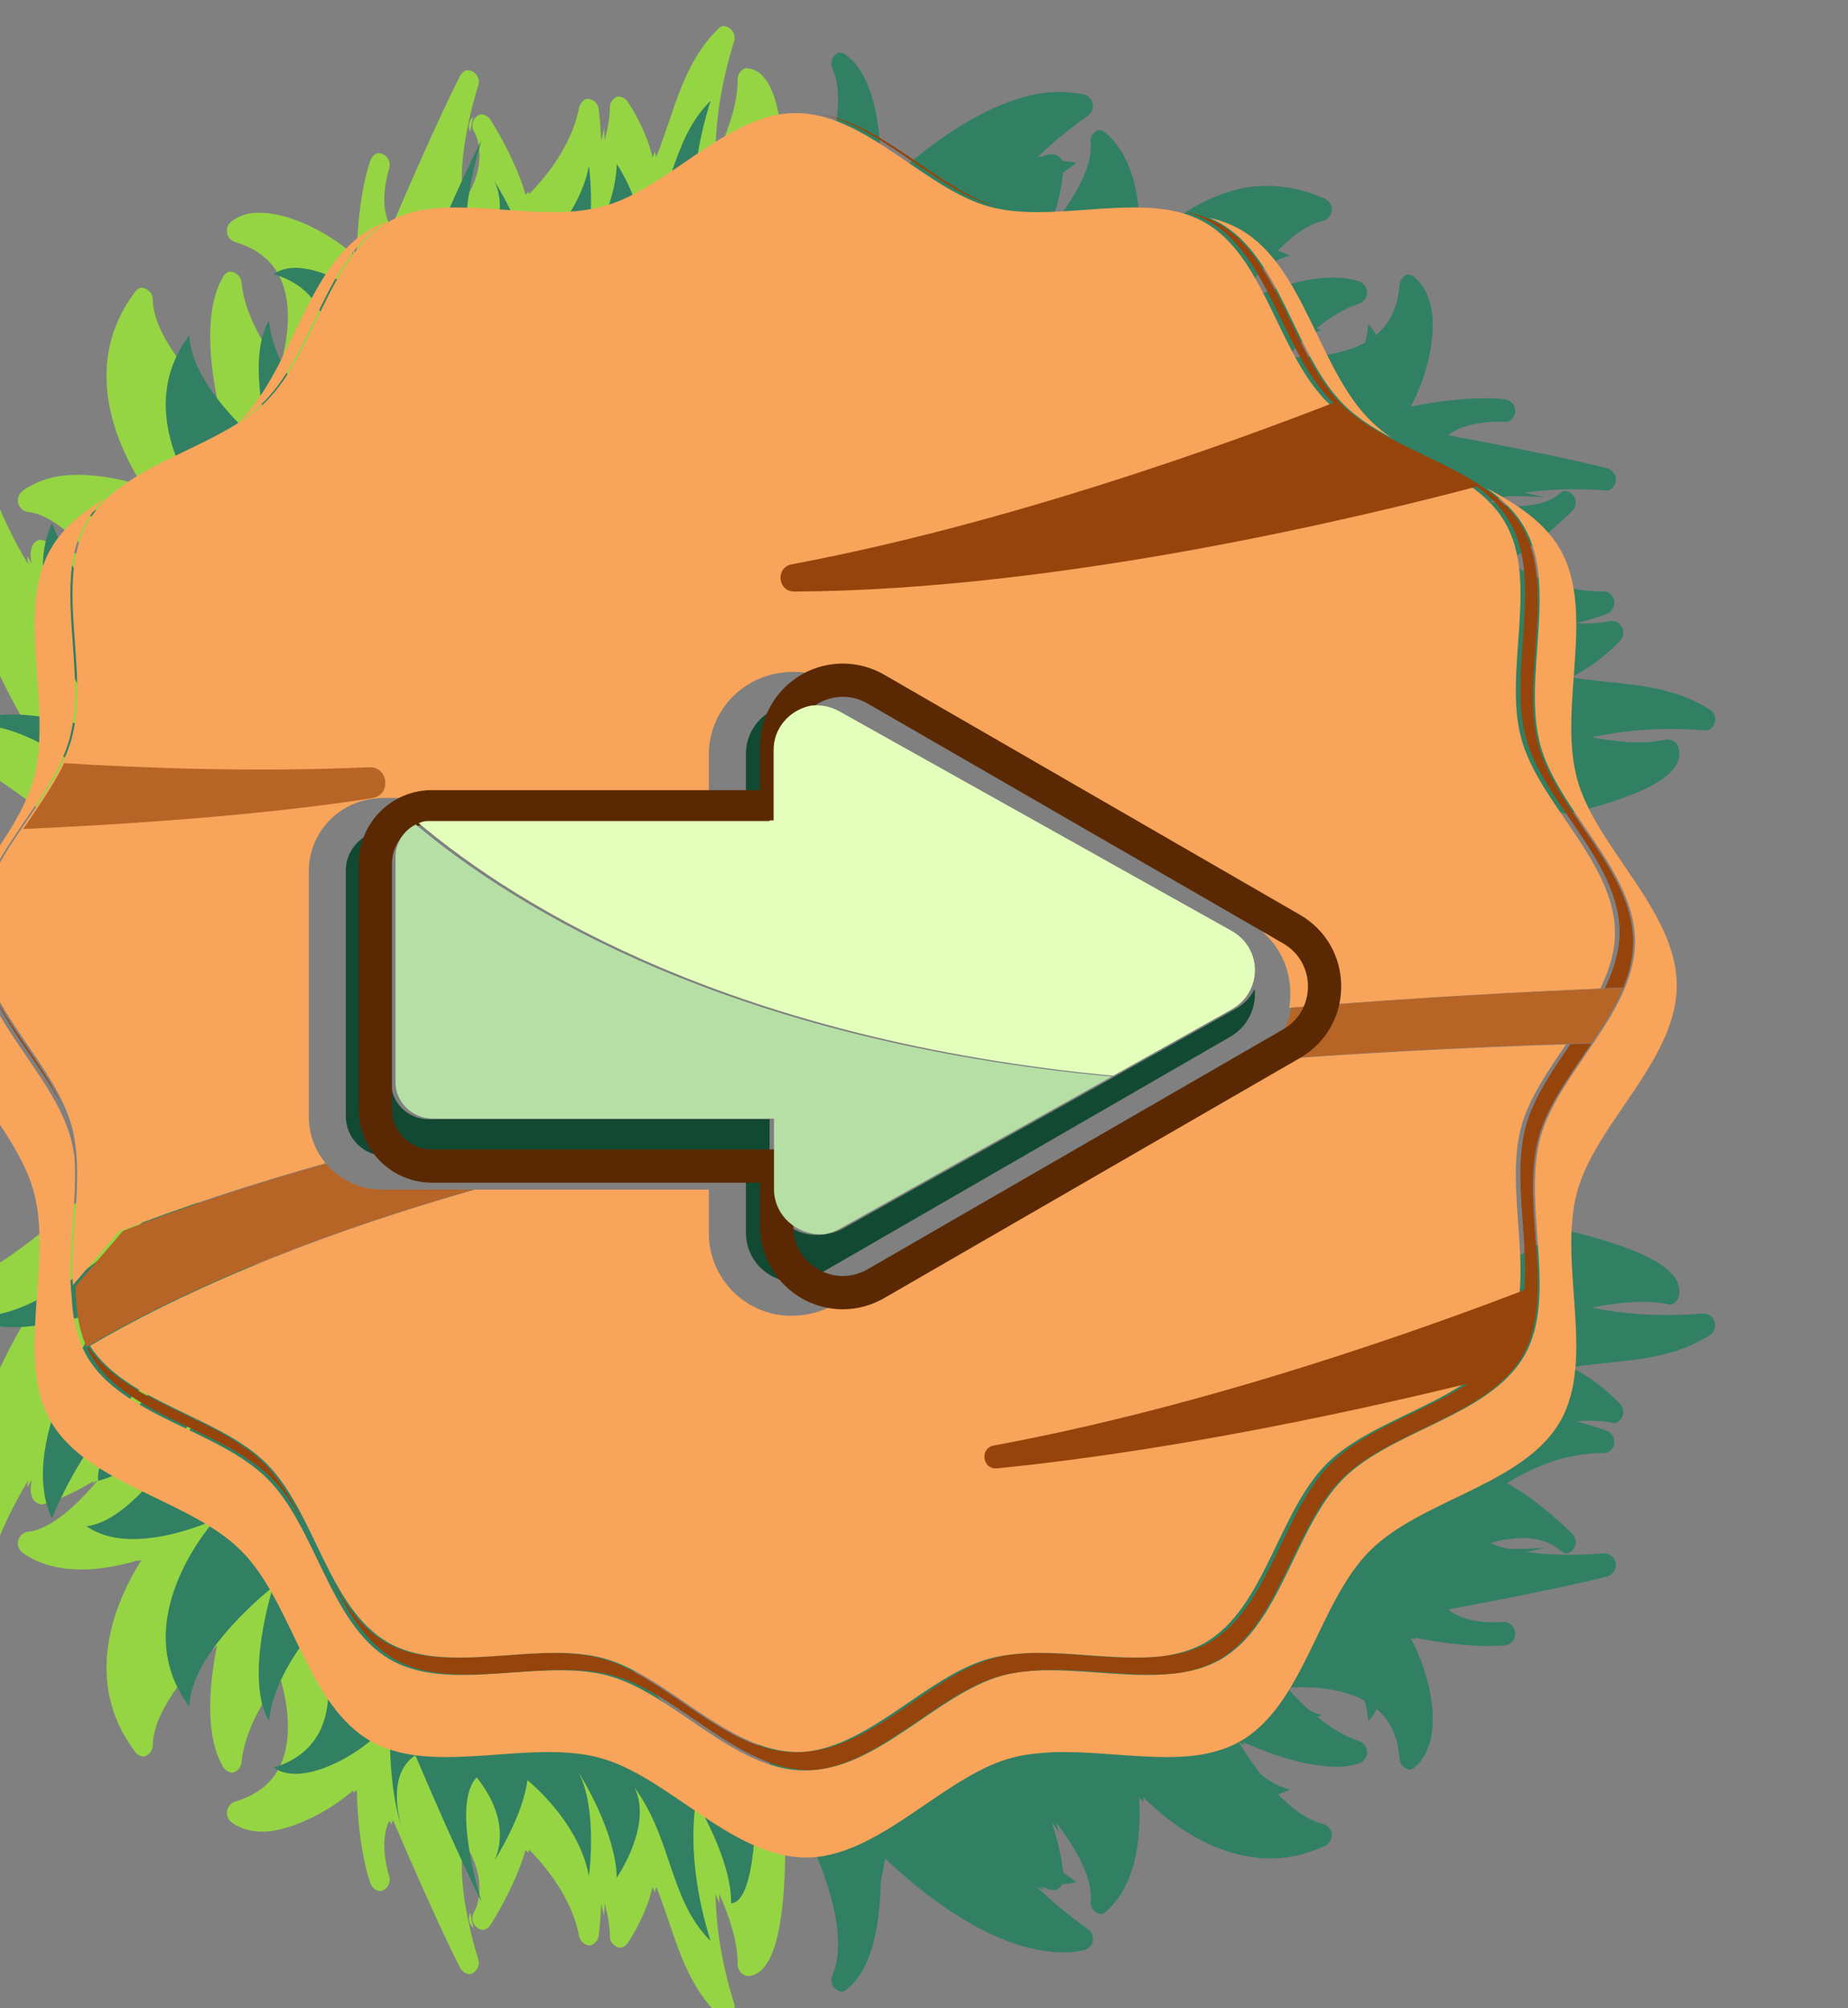 <?xml version="1.0" encoding="UTF-8" standalone="no"?>
<!-- Created with Inkscape (http://www.inkscape.org/) -->

<svg
   width="103.086mm"
   height="112.012mm"
   viewBox="0 0 103.086 112.012"
   version="1.1"
   id="svg11697"
   inkscape:version="1.2.2 (1:1.2.2+202212051550+b0a8486541)"
   sodipodi:docname="arrow_right.svg"
   xmlns:inkscape="http://www.inkscape.org/namespaces/inkscape"
   xmlns:sodipodi="http://sodipodi.sourceforge.net/DTD/sodipodi-0.dtd"
   xmlns="http://www.w3.org/2000/svg"
   xmlns:svg="http://www.w3.org/2000/svg">
  <rect x="0" y="0" width="103.086" height="112.012" fill="#808080" stroke="none"/>
  <sodipodi:namedview
     id="namedview11699"
     pagecolor="#ffffff"
     bordercolor="#000000"
     borderopacity="0.25"
     inkscape:showpageshadow="2"
     inkscape:pageopacity="0.0"
     inkscape:pagecheckerboard="0"
     inkscape:deskcolor="#d1d1d1"
     inkscape:document-units="mm"
     showgrid="false"
     inkscape:zoom="0.77949635"
     inkscape:cx="210.39226"
     inkscape:cy="186.65899"
     inkscape:window-width="1848"
     inkscape:window-height="1016"
     inkscape:window-x="1992"
     inkscape:window-y="27"
     inkscape:window-maximized="1"
     inkscape:current-layer="layer1" />
  <defs
     id="defs11694">
    <clipPath
       clipPathUnits="userSpaceOnUse"
       id="clipPath7357">
      <path
         d="m 24150,3448.9 1.9,0.1 c 5.2,0 10.2,-2.2 13.8,-6 l 1023.1,-1099 c 3.2,-3.5 5,-8 5,-12.6 0,-1.9 0.4,-45.6 -4.9,-90.7 -8.2,-70.9 -25.6,-105.3 -54.8,-108.3 l -2.3,-0.2 c -5.1,-0.2 -10.1,1.7 -13.8,5.3 -3.7,3.6 -5.7,8.5 -5.7,13.6 0.5,36 -14.5,78.9 -29.5,112.6 0.6,-41.6 6.8,-101.6 29.6,-174.3 2.6,-8.2 -0.8,-17.1 -8.1,-21.6 -2.5,-1.5 -5.1,-2.4 -7.9,-2.7 -5.4,-0.5 -11,1.3 -15.1,5.3 -42.8,42.4 -60.7,95.6 -78,147 -6.5,19 -13,38.3 -20.8,57.4 -11.1,-47.7 -38,-86.8 -39.8,-89.4 -3.2,-4.6 -8.1,-7.4 -13.4,-7.9 -2.7,-0.3 -5.5,0 -8.1,0.9 -8,2.8 -13.1,10.5 -12.6,18.9 0.1,0.3 0.7,18.1 -8.2,50.8 -0.8,-28.4 -3.5,-48.9 -3.8,-51 -1.2,-8.6 -8.1,-15.2 -16.6,-16.1 l -1.5,-0.1 c -9.2,-0.2 -17.2,6.3 -18.9,15.3 -11.6,60.6 -52.9,110.7 -79.5,137.6 -16.8,-58.6 -54.1,-116.6 -56,-119.5 -3.2,-5 -8.4,-7.9 -13.8,-8.5 -4.1,-0.4 -8.3,0.5 -12,2.9 -8.7,5.6 -11.3,17.1 -5.8,25.8 1.1,1.8 24.4,42.2 -11.4,103.6 -9.1,-43.4 6.2,-123.9 23.6,-178.4 3,-9.2 -1.7,-19.2 -10.6,-23 -1.8,-0.7 -3.5,-1.2 -5.3,-1.3 -7.5,-0.8 -14.9,3 -18.6,9.9 -1.4,2.7 -33.8,64.8 -107,235.2 -18.2,-34 -0.8,-87.6 -0.6,-88.3 3.2,-9.7 -1.9,-20.1 -11.5,-23.6 -1.4,-0.5 -2.9,-0.8 -4.4,-1 -8.2,-0.8 -16.3,3.9 -19.4,12 -0.9,2.4 -19.7,52.7 -21.9,149.2 -35.9,-31.4 -90.5,-60.9 -136.7,-65.7 -25.2,-2.6 -46.3,2.1 -62.6,14.2 -5.8,4.2 -8.6,11.2 -7.4,18.2 1.2,7 6.2,12.8 13,14.8 35.1,10.6 58.5,29.4 71.7,57.4 20.7,44.1 10.9,100.9 1.3,135.6 -21.5,-29.5 -52.7,-80.1 -57.4,-130 -0.8,-8.1 -6.7,-14.8 -14.6,-16.6 l -2.2,-0.3 c -7.2,-0.8 -14.3,2.8 -18,9.1 -30.6,52 -21.2,136.8 -9.6,194 -44,-43.1 -96.3,-106.7 -97,-159 -0.1,-8 -5.3,-15.1 -12.9,-17.6 -1.3,-0.4 -2.6,-0.7 -3.9,-0.8 -6.5,-0.7 -12.9,2.1 -16.9,7.4 -85.3,113.2 -32.5,237.7 9.9,305.7 -19.8,-5.8 -43.1,-11.1 -67.3,-13.6 -50.3,-5.2 -91.2,3.2 -121.6,24.9 -6.3,4.6 -9.2,12.5 -7.2,20.1 2,7.5 8.4,13 16.2,13.8 35.3,3.7 76.1,40.8 111,82.2 -25.5,-15.7 -53.8,-29.9 -82.7,-38.3 -1.1,-0.3 -2.2,-0.5 -3.3,-0.6 -3.9,-0.4 -7.9,0.4 -11.3,2.4 -4.4,2.5 -7.6,6.7 -8.8,11.7 -1.9,7.3 -1.6,15.8 0.4,25.1 -16.8,-27.7 -33.1,-59.1 -47.8,-94.5 -2.7,-6.4 -8.6,-10.8 -15.4,-11.5 l -1.6,-0.1 c -7.4,-0.1 -14.2,4.1 -17.3,10.8 -52.9,113.8 25.8,272.2 71,347.7 -24.5,-6.3 -55.6,-13 -87.2,-16.2 -59.5,-6.2 -102.9,2 -128.7,24.1 -6.5,5.6 -8.4,14.8 -4.7,22.5 2.9,5.9 8.6,9.8 14.9,10.4 1.9,0.2 3.8,0.1 5.7,-0.3 9.6,-1.9 20.2,-2.3 31.6,-1.1 133.6,13.8 328.2,226 330.1,228.1 3.1,3.5 7.4,5.6 11.9,6.1 z"
         id="path7355" />
    </clipPath>
    <linearGradient
       x1="0"
       y1="0"
       x2="1"
       y2="0"
       gradientUnits="userSpaceOnUse"
       gradientTransform="matrix(697.565,1252.02,1252.02,-697.565,24139.3,2103)"
       spreadMethod="pad"
       id="linearGradient7369">
      <stop
         style="stop-opacity:1;stop-color:#95d543"
         offset="0"
         id="stop7361" />
      <stop
         style="stop-opacity:1;stop-color:#95d543"
         offset="0"
         id="stop7363" />
      <stop
         style="stop-opacity:1;stop-color:#318063"
         offset="0.709"
         id="stop7365" />
      <stop
         style="stop-opacity:1;stop-color:#318063"
         offset="1"
         id="stop7367" />
    </linearGradient>
    <clipPath
       clipPathUnits="userSpaceOnUse"
       id="clipPath7383">
      <path
         d="m 25117.6,2549.6 0.3,1.8 c 1.2,5.1 4.4,9.5 8.9,12.1 l 1297.5,755.7 c 4.1,2.3 8.9,3.1 13.4,2.1 1.8,-0.4 44.6,-9.7 87.4,-24.7 67.4,-23.7 97.1,-48.3 93.6,-77.4 l -0.4,-2.2 c -0.9,-5.1 -3.8,-9.5 -8.2,-12.3 -4.3,-2.9 -9.5,-3.8 -14.5,-2.6 -35,8.4 -80.1,3.3 -116.3,-3.9 40.7,-8.7 100.6,-15.8 176.5,-9.6 8.6,0.7 16.6,-4.6 19.3,-12.7 0.9,-2.7 1.2,-5.5 0.9,-8.2 -0.7,-5.5 -3.7,-10.5 -8.6,-13.6 -50.7,-32.4 -106.5,-38.2 -160.5,-43.8 -20,-2 -40.2,-4.1 -60.6,-7.5 44.1,-21.4 76.3,-56.2 78.5,-58.6 3.7,-4.1 5.3,-9.6 4.7,-14.8 -0.3,-2.7 -1.2,-5.3 -2.7,-7.7 -4.4,-7.2 -13.1,-10.5 -21.2,-8.1 -0.2,0.1 -17.5,4.6 -51.3,3.1 27.5,-7 46.9,-14.2 48.8,-14.9 8.2,-3 13.1,-11.3 12.1,-19.8 l -0.2,-1.4 c -1.8,-9 -9.9,-15.4 -19.1,-15.1 -61.6,2.1 -119.6,-27.2 -151.7,-47.2 53.4,-29.2 101.8,-78.5 104.2,-81 4.1,-4.2 5.8,-9.8 5.2,-15.3 -0.5,-4.1 -2.3,-8 -5.5,-11.1 -7.3,-7.2 -19.1,-7.2 -26.4,0.1 -1.5,1.4 -35.8,33.1 -103.6,11.7 40.4,-18.4 122.3,-21.3 179.2,-16.3 9.7,0.8 18.5,-5.9 20.1,-15.4 0.4,-1.9 0.4,-3.7 0.2,-5.5 -0.9,-7.4 -6.2,-13.9 -13.8,-15.9 -2.9,-0.8 -70.7,-18.7 -253,-52.5 29.2,-25.3 85.3,-20.2 86,-20.1 10.1,1 19.2,-6.3 20.5,-16.4 0.2,-1.5 0.2,-3 0,-4.5 -1,-8.2 -7.4,-15.1 -16,-16.3 -2.5,-0.4 -55.8,-7.6 -150.4,11.5 22.8,-41.9 39.5,-101.7 34,-147.8 -3,-25.1 -12.3,-44.6 -27.6,-58 -5.4,-4.6 -12.9,-5.9 -19.5,-3.2 -6.5,2.8 -11,9 -11.5,16 -2.6,36.5 -15.8,63.5 -40.2,82.6 -38.5,29.9 -96,32.9 -132,31.2 24.1,-27.5 66.5,-69.1 114.2,-84.7 7.7,-2.5 13,-9.8 12.9,-17.9 l -0.1,-2.2 c -0.9,-7.2 -5.9,-13.3 -12.9,-15.6 -57.4,-18.3 -138.1,9.5 -191.4,33.5 32.4,-52.4 83,-117.5 133.8,-129.7 7.8,-1.9 13.5,-8.5 14.3,-16.5 0.1,-1.4 0.1,-2.7 -0.1,-4 -0.8,-6.4 -4.8,-12.1 -10.9,-14.9 -129.2,-58.2 -239,20.8 -296,77.2 1.3,-20.7 1.3,-44.6 -1.6,-68.7 -6,-50.2 -23.2,-88.3 -51.1,-113.1 -5.8,-5.2 -14.2,-6.2 -21.1,-2.6 -7,3.6 -10.9,11.1 -10,18.8 4.2,35.2 -22.9,83.3 -55.6,126.4 9.6,-28.3 17.2,-59.1 19,-89.1 0.1,-1.2 0,-2.3 -0.1,-3.4 -0.4,-3.9 -2.1,-7.5 -4.8,-10.4 -3.4,-3.8 -8.2,-6 -13.3,-6.1 -7.6,-0.2 -15.8,2 -24.4,6 23.3,-22.6 50.3,-45.4 81.6,-67.5 5.6,-4 8.6,-10.8 7.8,-17.5 l -0.3,-1.6 c -1.4,-7.3 -7.1,-13 -14.4,-14.5 -122.5,-26.5 -259.7,85.2 -323.4,145.9 0.7,-25.3 0.4,-57.1 -3.4,-88.6 -7.1,-59.5 -24.6,-99.9 -51.9,-120.3 -6.9,-5.1 -16.3,-4.9 -23,0.4 -5.1,4.2 -7.6,10.6 -6.8,16.9 0.2,1.8 0.7,3.7 1.5,5.4 4,8.9 6.7,19.2 8.1,30.6 16,133.4 -148.2,369.9 -149.8,372.3 -2.7,3.8 -3.8,8.4 -3.3,13 z"
         id="path7381" />
    </clipPath>
    <linearGradient
       x1="0"
       y1="0"
       x2="1"
       y2="0"
       gradientUnits="userSpaceOnUse"
       gradientTransform="matrix(-1067.44,956.406,956.406,1067.44,26428,2242.4)"
       spreadMethod="pad"
       id="linearGradient7395">
      <stop
         style="stop-opacity:1;stop-color:#95d543"
         offset="0"
         id="stop7387" />
      <stop
         style="stop-opacity:1;stop-color:#95d543"
         offset="0"
         id="stop7389" />
      <stop
         style="stop-opacity:1;stop-color:#318063"
         offset="0.709"
         id="stop7391" />
      <stop
         style="stop-opacity:1;stop-color:#318063"
         offset="1"
         id="stop7393" />
    </linearGradient>
    <clipPath
       clipPathUnits="userSpaceOnUse"
       id="clipPath7409">
      <path
         d="m 24150,3856.3 1.9,-0.1 c 5.2,0 10.2,2.2 13.8,6 l 1023.1,1099 c 3.2,3.5 5,8 5,12.6 0,1.9 0.4,45.6 -4.9,90.7 -8.2,70.9 -25.6,105.3 -54.8,108.3 l -2.3,0.2 c -5.1,0.2 -10.1,-1.7 -13.8,-5.3 -3.7,-3.6 -5.7,-8.5 -5.7,-13.6 0.5,-36 -14.5,-78.8 -29.5,-112.6 0.6,41.6 6.8,101.6 29.6,174.3 2.6,8.2 -0.8,17.1 -8.1,21.6 -2.5,1.5 -5.1,2.4 -7.9,2.7 -5.4,0.5 -11,-1.3 -15.1,-5.4 -42.8,-42.3 -60.7,-95.5 -78,-146.9 -6.5,-19 -13,-38.3 -20.8,-57.4 -11.1,47.7 -38,86.8 -39.8,89.4 -3.2,4.6 -8.1,7.4 -13.4,7.9 -2.7,0.3 -5.5,0 -8.1,-0.9 -8,-2.8 -13.1,-10.5 -12.6,-18.9 0.1,-0.3 0.7,-18.1 -8.2,-50.8 -0.8,28.4 -3.5,48.9 -3.8,51 -1.2,8.6 -8.1,15.2 -16.6,16.1 l -1.5,0.1 c -9.2,0.2 -17.2,-6.3 -18.9,-15.3 -11.6,-60.6 -52.9,-110.7 -79.5,-137.6 -16.8,58.6 -54.1,116.6 -56,119.5 -3.2,5 -8.4,7.9 -13.8,8.5 -4.1,0.4 -8.3,-0.5 -12,-2.9 -8.7,-5.6 -11.3,-17.1 -5.8,-25.8 1.1,-1.8 24.4,-42.2 -11.4,-103.6 -9.1,43.4 6.2,123.9 23.6,178.4 3,9.2 -1.7,19.2 -10.6,23 -1.8,0.7 -3.5,1.2 -5.3,1.3 -7.5,0.8 -14.9,-3 -18.6,-9.9 -1.4,-2.7 -33.8,-64.8 -107,-235.2 -18.2,34 -0.8,87.7 -0.6,88.3 3.2,9.7 -1.9,20.2 -11.5,23.6 -1.4,0.5 -2.9,0.8 -4.4,1 -8.2,0.8 -16.3,-3.9 -19.4,-12 -0.9,-2.4 -19.7,-52.7 -21.9,-149.2 -35.9,31.4 -90.5,61 -136.7,65.7 -25.2,2.6 -46.3,-2.1 -62.6,-14.2 -5.8,-4.2 -8.6,-11.2 -7.4,-18.2 1.2,-7 6.2,-12.8 13,-14.8 35.1,-10.6 58.5,-29.4 71.7,-57.4 20.7,-44.1 10.9,-100.9 1.3,-135.6 -21.5,29.5 -52.7,80.1 -57.4,130 -0.8,8.1 -6.7,14.8 -14.6,16.6 l -2.2,0.3 c -7.2,0.8 -14.3,-2.7 -18,-9.1 -30.6,-52 -21.2,-136.8 -9.6,-194 -44,43.1 -96.3,106.7 -97,159 -0.1,8 -5.3,15.1 -12.9,17.6 -1.3,0.4 -2.6,0.7 -3.9,0.8 -6.5,0.7 -12.9,-2 -16.9,-7.4 -85.3,-113.2 -32.5,-237.7 9.9,-305.7 -19.8,5.8 -43.1,11.1 -67.3,13.6 -50.3,5.2 -91.2,-3.2 -121.6,-24.9 -6.3,-4.5 -9.2,-12.5 -7.2,-20.1 2,-7.5 8.4,-13 16.2,-13.8 35.3,-3.6 76.1,-40.7 111,-82.2 -25.5,15.7 -53.8,29.9 -82.7,38.3 -1.1,0.3 -2.2,0.5 -3.3,0.6 -3.9,0.4 -7.9,-0.4 -11.3,-2.4 -4.4,-2.5 -7.6,-6.7 -8.8,-11.7 -1.9,-7.3 -1.6,-15.8 0.4,-25 -16.8,27.6 -33.1,59 -47.8,94.4 -2.7,6.4 -8.6,10.8 -15.4,11.5 l -1.6,0.1 c -7.4,0.2 -14.2,-4.1 -17.3,-10.8 -52.9,-113.8 25.8,-272.2 71,-347.7 -24.5,6.3 -55.6,13 -87.2,16.2 -59.5,6.2 -102.9,-1.9 -128.7,-24.1 -6.5,-5.6 -8.4,-14.8 -4.7,-22.5 2.9,-5.9 8.6,-9.8 14.9,-10.4 1.9,-0.2 3.8,-0.1 5.7,0.3 9.6,1.9 20.2,2.3 31.6,1.1 133.6,-13.8 328.2,-226 330.1,-228.1 3.1,-3.5 7.4,-5.6 11.9,-6.1 z"
         id="path7407" />
    </clipPath>
    <linearGradient
       x1="0"
       y1="0"
       x2="1"
       y2="0"
       gradientUnits="userSpaceOnUse"
       gradientTransform="matrix(697.565,-1252.02,1252.02,697.565,24139.3,5202.2)"
       spreadMethod="pad"
       id="linearGradient7421">
      <stop
         style="stop-opacity:1;stop-color:#95d543"
         offset="0"
         id="stop7413" />
      <stop
         style="stop-opacity:1;stop-color:#95d543"
         offset="0"
         id="stop7415" />
      <stop
         style="stop-opacity:1;stop-color:#318063"
         offset="0.709"
         id="stop7417" />
      <stop
         style="stop-opacity:1;stop-color:#318063"
         offset="1"
         id="stop7419" />
    </linearGradient>
    <clipPath
       clipPathUnits="userSpaceOnUse"
       id="clipPath7435">
      <path
         d="m 25117.6,4755.6 0.3,-1.8 c 1.2,-5.1 4.4,-9.5 8.9,-12.1 L 26424.3,3986 c 4.1,-2.3 8.9,-3.1 13.4,-2.1 1.8,0.4 44.6,9.7 87.4,24.8 67.4,23.6 97.1,48.2 93.6,77.3 l -0.4,2.2 c -0.9,5.1 -3.8,9.5 -8.2,12.3 -4.3,2.9 -9.5,3.8 -14.5,2.6 -35,-8.4 -80.1,-3.2 -116.3,3.9 40.7,8.7 100.6,15.9 176.5,9.6 8.6,-0.7 16.6,4.6 19.3,12.7 0.9,2.7 1.2,5.5 0.9,8.2 -0.7,5.5 -3.7,10.5 -8.6,13.6 -50.7,32.4 -106.5,38.2 -160.5,43.8 -20,2 -40.2,4.1 -60.6,7.6 44.1,21.3 76.3,56.2 78.5,58.5 3.7,4.1 5.3,9.6 4.7,14.8 -0.3,2.7 -1.2,5.3 -2.7,7.7 -4.4,7.2 -13.1,10.5 -21.2,8.1 -0.2,-0.1 -17.5,-4.6 -51.3,-3.1 27.5,7 46.9,14.2 48.8,14.9 8.2,3 13.1,11.3 12.1,19.8 l -0.2,1.4 c -1.8,9 -9.9,15.4 -19.1,15.1 -61.6,-2.1 -119.6,27.2 -151.7,47.2 53.4,29.2 101.8,78.5 104.2,81 4.1,4.2 5.8,9.9 5.2,15.3 -0.5,4.1 -2.3,8 -5.5,11.1 -7.3,7.2 -19.1,7.2 -26.4,-0.1 -1.5,-1.4 -35.8,-33.1 -103.6,-11.7 40.4,18.4 122.3,21.3 179.2,16.3 9.7,-0.8 18.5,5.9 20.1,15.4 0.4,1.9 0.4,3.7 0.2,5.5 -0.9,7.4 -6.2,13.9 -13.8,15.9 -2.9,0.8 -70.7,18.7 -253,52.5 29.2,25.3 85.3,20.2 86,20.1 10.1,-1 19.2,6.3 20.5,16.4 0.2,1.5 0.2,3 0,4.5 -1,8.2 -7.4,15.1 -16,16.3 -2.5,0.4 -55.8,7.6 -150.4,-11.5 22.8,41.9 39.5,101.7 34,147.8 -3,25.1 -12.3,44.6 -27.6,58 -5.4,4.6 -12.9,5.9 -19.5,3.2 -6.5,-2.8 -11,-9 -11.5,-16 -2.6,-36.5 -15.8,-63.5 -40.2,-82.6 -38.5,-29.9 -96,-32.9 -132,-31.2 24.1,27.5 66.5,69.1 114.2,84.7 7.7,2.6 13,9.8 12.9,17.9 l -0.1,2.2 c -0.9,7.2 -5.9,13.3 -12.9,15.6 -57.4,18.3 -138.1,-9.5 -191.4,-33.5 32.4,52.4 83,117.5 133.8,129.7 7.8,1.9 13.5,8.5 14.3,16.5 0.1,1.4 0.1,2.7 -0.1,4 -0.8,6.4 -4.8,12.1 -10.9,14.9 -129.2,58.2 -239,-20.8 -296,-77.2 1.3,20.7 1.3,44.6 -1.6,68.7 -6,50.2 -23.2,88.3 -51.1,113.1 -5.8,5.2 -14.2,6.2 -21.1,2.6 -7,-3.6 -10.9,-11.1 -10,-18.8 4.2,-35.2 -22.9,-83.3 -55.6,-126.4 9.6,28.3 17.2,59.1 19,89.1 0.1,1.2 0,2.3 -0.1,3.4 -0.4,3.9 -2.1,7.5 -4.8,10.4 -3.4,3.8 -8.2,6 -13.3,6.1 -7.6,0.2 -15.8,-2 -24.4,-6 23.3,22.6 50.3,45.4 81.6,67.5 5.6,4 8.6,10.8 7.8,17.5 l -0.3,1.6 c -1.4,7.3 -7.1,13 -14.4,14.5 -122.5,26.5 -259.7,-85.2 -323.4,-145.9 0.7,25.3 0.4,57.1 -3.4,88.6 -7.1,59.5 -24.6,99.9 -51.9,120.3 -6.9,5.1 -16.3,4.9 -23,-0.4 -5.1,-4.2 -7.6,-10.6 -6.8,-16.9 0.2,-1.8 0.7,-3.6 1.5,-5.4 4,-8.9 6.7,-19.2 8.1,-30.7 16,-133.3 -148.2,-369.8 -149.8,-372.2 -2.7,-3.8 -3.8,-8.4 -3.3,-13 z"
         id="path7433" />
    </clipPath>
    <linearGradient
       x1="0"
       y1="0"
       x2="1"
       y2="0"
       gradientUnits="userSpaceOnUse"
       gradientTransform="matrix(-1067.44,-956.406,956.406,-1067.44,26428,5062.9)"
       spreadMethod="pad"
       id="linearGradient7447">
      <stop
         style="stop-opacity:1;stop-color:#95d543"
         offset="0"
         id="stop7439" />
      <stop
         style="stop-opacity:1;stop-color:#95d543"
         offset="0"
         id="stop7441" />
      <stop
         style="stop-opacity:1;stop-color:#318063"
         offset="0.709"
         id="stop7443" />
      <stop
         style="stop-opacity:1;stop-color:#318063"
         offset="1"
         id="stop7445" />
    </linearGradient>
    <clipPath
       clipPathUnits="userSpaceOnUse"
       id="clipPath7461">
      <path
         d="m 25224.7,2321.4 c -119.3,0 -219.9,129.6 -329.9,159.1 -25.5,6.8 -52.8,9 -81.1,9 -26.7,0 -54.2,-2 -81.7,-4 -27.5,-2 -54.9,-4 -81.4,-4 -44.2,0 -85.9,5.6 -121.1,25.9 -94.3,54.6 -120.3,199.6 -189.9,285.4 -5,6.3 -10.3,12.2 -15.9,17.7 -10.2,10.3 -21.7,19.6 -34.1,28.2 -39.3,27.5 -87.6,48.3 -133.4,71.1 -30.2,15 -59.4,30.9 -84.2,50 -20.8,16 -38.6,34.4 -51.4,56.5 -57.6,99.7 3.5,251.5 -27,365.3 -29.4,110 -159,210.6 -159,329.9 0,103 96.6,192.1 141.9,285.3 7.2,14.7 13.1,29.6 17.1,44.6 0.5,1.8 1,3.6 1.4,5.4 27.2,113.2 -31.1,261.8 25.6,359.9 20.8,35.9 54.6,61.8 93.3,84.1 -13.9,-12.4 -25.8,-26.2 -35,-42.1 -54.2,-93.6 3.2,-236.2 -25.4,-343.2 -3.5,-13.2 -8.6,-26.4 -14.9,-39.5 -17,-35.8 -42.2,-70.9 -66.2,-106.4 -35.5,-52.5 -68.3,-105.9 -68.3,-164.1 0,-2.4 0.1,-4.8 0.2,-7.2 -0.1,-2.4 -0.2,-4.8 -0.2,-7.3 0,-113.3 123.2,-208.9 151.1,-313.3 2.7,-10.2 4.7,-20.6 6,-31.3 4.7,-71.7 -12.5,-152.4 -4.5,-221.8 1.4,-29.5 6.4,-57.5 18.1,-82.4 v 0 c 1.8,-4 3.9,-7.8 6,-11.6 55.6,-96 210.1,-117.6 287.9,-195.4 78,-78 99.5,-232.5 195.5,-288 33.5,-19.3 73.2,-24.6 115.2,-24.6 25.2,0 51.2,1.9 77.3,3.8 26,1.9 52.2,3.7 77.5,3.7 26.9,0 52.9,-2.1 77,-8.5 104.6,-28 200.2,-151.1 313.5,-151.1 113.3,0 208.9,123.1 313.4,151.1 24.2,6.4 50.2,8.5 77,8.5 25.4,0 51.5,-1.8 77.6,-3.7 26.1,-1.9 52.1,-3.8 77.3,-3.8 42,0 81.7,5.3 115.1,24.6 96.1,55.5 117.6,210 195.5,288 69.9,69.8 201.4,94.3 267.7,168 7.7,8.4 14.5,17.5 20.2,27.4 19.1,33 24.5,72.2 24.7,113.6 0.1,77.4 -17.8,163.1 1,233.5 13.7,51.5 50.6,100.7 84.5,151.1 v 0 c 19.5,29 38,58.3 50.5,88.6 v 0 0 c 9.9,23.9 16.1,48.3 16.1,73.6 0,113.4 -123.2,209 -151.1,313.5 -28.9,108.1 29.1,252.3 -25.7,347 -15.7,27.1 -39.2,48.2 -66.7,66.4 -2.4,1.6 -4.8,3.1 -7.3,4.7 55.1,-27.4 106.4,-57.8 134.3,-105.9 56.7,-98.1 -1.6,-246.7 25.6,-359.9 0.4,-1.8 0.9,-3.6 1.4,-5.4 2,-7.8 4.7,-15.6 7.7,-23.4 11.8,-30.3 30.1,-59.9 50,-89.7 46.4,-69.5 101.3,-139.2 101.3,-216.8 0,-77.6 -54.9,-147.3 -101.3,-216.8 -19.9,-29.7 -38.2,-59.4 -50,-89.7 -3,-7.7 -5.7,-15.6 -7.7,-23.4 -30.5,-113.8 30.6,-265.6 -27,-365.3 -12.8,-22.1 -30.6,-40.5 -51.4,-56.5 -24.8,-19.1 -54,-35 -84.2,-50 -60.3,-30 -124.8,-56.6 -167.5,-99.3 -82.1,-82 -104.7,-244.6 -205.8,-303.1 -35.2,-20.3 -76.9,-25.9 -121.2,-25.9 -26.5,0 -53.9,2 -81.3,4 -27.5,2 -55,4 -81.7,4 -28.3,0 -55.6,-2.2 -81.1,-9 -43.6,-11.7 -85.7,-39.1 -128.1,-67.9 -16.6,-11.3 -33.2,-22.8 -50,-33.7 -48.5,-31.4 -98.3,-57.5 -151.8,-57.5 m 950.1,2252.9 c -35.5,18 -68.9,37.3 -94.2,62.7 -2.2,2.1 -4.3,4.4 -6.4,6.7 -72.7,79.7 -95.7,227.2 -189.1,281.2 -8.2,4.8 -16.9,8.7 -25.8,11.9 21.6,-3.8 42,-10.5 60.6,-21.2 101.1,-58.5 123.7,-221.1 205.8,-303.1 14.2,-14.3 31,-26.8 49.1,-38.2 m -1858.3,31.3 c 2.5,2.2 4.9,4.5 7.2,6.9 5.6,5.5 10.9,11.5 15.9,17.7 69.6,85.9 95.6,230.9 189.9,285.4 10.8,6.2 22.2,11.1 34.1,14.8 -2.2,-1.1 -4.4,-2.3 -6.6,-3.6 -95,-54.9 -116.3,-207.6 -193.3,-284.7 -13.7,-13.7 -29.7,-25.6 -47.2,-36.5 m 1183.7,359 c -90.2,42 -176,137 -275.5,137 -2.4,0 -4.9,0 -7.3,-0.1 -0.1,0 -0.3,0 -0.5,0 2.6,0.1 5.2,0.2 7.8,0.2 27.6,0 54.1,-7 80.1,-18 24.3,-10.4 48.2,-24.3 71.7,-39.6 16.8,-10.9 33.4,-22.4 50,-33.6 24.5,-16.7 49,-33 73.7,-45.9"
         id="path7459" />
    </clipPath>
    <linearGradient
       x1="0"
       y1="0"
       x2="1"
       y2="0"
       gradientUnits="userSpaceOnUse"
       gradientTransform="matrix(866.141,-1967.81,-1967.81,-866.141,24951.2,4332.9)"
       spreadMethod="pad"
       id="linearGradient7471">
      <stop
         style="stop-opacity:1;stop-color:#f8a45b"
         offset="0"
         id="stop7465" />
      <stop
         style="stop-opacity:1;stop-color:#562500"
         offset="0.709"
         id="stop7467" />
      <stop
         style="stop-opacity:1;stop-color:#562500"
         offset="1"
         id="stop7469" />
    </linearGradient>
    <clipPath
       clipPathUnits="userSpaceOnUse"
       id="clipPath7481">
      <path
         d="m 25224.7,2460.5 c -113.3,0 -208.9,123.1 -313.5,151.1 -24.1,6.4 -50.1,8.5 -77,8.5 -25.3,0 -51.5,-1.8 -77.5,-3.7 -26.1,-1.9 -52.1,-3.8 -77.3,-3.8 -42,0 -81.7,5.3 -115.2,24.6 -96,55.5 -117.5,210 -195.5,288 -77.8,77.8 -232.3,99.4 -287.9,195.4 -2.1,3.8 -4.2,7.6 -6,11.6 2.5,1.5 5,3 7.6,4.5 57.6,-90.1 205.7,-112.1 281.3,-187.6 77,-77.1 98.3,-229.8 193.3,-284.8 33.1,-19.1 72.3,-24.3 113.8,-24.3 24.9,0 50.7,1.9 76.5,3.7 25.8,1.9 51.7,3.8 76.8,3.8 26.5,0 52.2,-2.1 76.1,-8.5 103.3,-27.7 197.9,-149.5 310,-149.5 112,0 206.6,121.8 310,149.5 23.9,6.4 49.6,8.5 76.1,8.5 25.1,0 50.9,-1.9 76.7,-3.8 25.8,-1.8 51.6,-3.7 76.5,-3.7 41.6,0 80.8,5.2 113.9,24.3 94.9,55 116.2,207.7 193.2,284.7 77.1,77.2 229.9,98.5 284.8,193.4 54.2,93.7 -3.2,236.3 25.4,343.3 12,44.8 41.8,88.1 71.7,131.9 13.3,0.4 26.7,0.8 40.2,1.2 -33.9,-50.4 -70.8,-99.6 -84.5,-151.1 -18.8,-70.4 -0.9,-156.1 -1,-233.5 -0.2,-41.4 -5.6,-80.6 -24.7,-113.6 -5.7,-9.9 -12.5,-19 -20.2,-27.4 -66.3,-73.7 -197.8,-98.2 -267.7,-168 -77.9,-78 -99.4,-232.5 -195.5,-288 -33.4,-19.3 -73.1,-24.6 -115.1,-24.6 -25.2,0 -51.2,1.9 -77.3,3.8 -26.1,1.9 -52.2,3.7 -77.6,3.7 -26.8,0 -52.8,-2.1 -77,-8.5 -104.5,-28 -200.1,-151.1 -313.4,-151.1 m -1163.5,975.9 c -1.3,10.7 -3.3,21.1 -6,31.3 -27.9,104.4 -151.1,200 -151.1,313.3 0,2.5 0.1,4.9 0.2,7.3 5,-108.8 122.2,-201.6 149.2,-302.6 4.3,-15.8 6.6,-32.3 7.7,-49.3 m 2431.6,269.6 c 14.1,28.9 23.5,58.5 23.5,89.5 0,112.1 -121.9,206.7 -149.5,310 -28.6,107 28.8,249.6 -25.4,343.2 -15.5,26.9 -38.8,47.9 -66.2,65.9 -69.1,45.6 -163.3,72.2 -218.5,127.5 -3.6,3.5 -7,7.2 -10.1,11 -69.1,79.8 -92.6,221.3 -183.2,273.7 -21.9,12.7 -46.5,19.3 -72.7,22.3 24.2,-1.2 47.3,-4.7 68.6,-12.3 8.9,-3.2 17.6,-7.1 25.8,-11.9 93.4,-54 116.4,-201.5 189.1,-281.2 2.1,-2.3 4.2,-4.6 6.4,-6.7 25.3,-25.4 58.7,-44.7 94.2,-62.7 40.2,-20.2 83,-38.6 119.7,-61.7 2.5,-1.6 4.9,-3.1 7.3,-4.7 27.5,-18.2 51,-39.3 66.7,-66.4 54.8,-94.7 -3.2,-238.9 25.7,-347 27.9,-104.5 151.1,-200.1 151.1,-313.5 0,-25.3 -6.2,-49.7 -16.1,-73.6 v 0 c -11.5,-0.4 -23.6,-0.9 -36.4,-1.4 m -923.4,1238.5 c -17,1.1 -33.6,3.5 -49.3,7.7 -101.1,27.1 -193.8,144.2 -302.7,149.3 2.4,0.1 4.9,0.1 7.3,0.1 99.5,0 185.3,-95 275.5,-137 12.5,-5.9 25.1,-10.7 37.9,-14.1 10.1,-2.7 20.6,-4.6 31.3,-6"
         id="path7479" />
    </clipPath>
    <linearGradient
       x1="0"
       y1="0"
       x2="1"
       y2="0"
       gradientUnits="userSpaceOnUse"
       gradientTransform="matrix(-2666.8,2034.29,2034.29,2666.8,27334.4,2171.7)"
       spreadMethod="pad"
       id="linearGradient7491">
      <stop
         style="stop-opacity:1;stop-color:#f8a45b"
         offset="0"
         id="stop7485" />
      <stop
         style="stop-opacity:1;stop-color:#96440c"
         offset="0.833"
         id="stop7487" />
      <stop
         style="stop-opacity:1;stop-color:#96440c"
         offset="1"
         id="stop7489" />
    </linearGradient>
    <clipPath
       clipPathUnits="userSpaceOnUse"
       id="clipPath7501">
      <path
         d="m 25210.2,2489.5 c -112.1,0 -206.7,121.8 -310,149.5 -23.9,6.4 -49.6,8.5 -76.1,8.5 -25.1,0 -51,-1.9 -76.8,-3.8 -25.8,-1.8 -51.6,-3.7 -76.5,-3.7 -41.5,0 -80.7,5.2 -113.8,24.3 -95,55 -116.3,207.7 -193.3,284.8 -75.6,75.5 -223.7,97.5 -281.3,187.6 132.5,77.9 329.2,168 615.3,249.4 h 374.4 v -69.4 c 0,-72.6 59,-131.7 131.6,-131.7 22.9,0 45.6,6.2 65.6,17.8 l 660.3,381.2 c 3.6,2.1 7.1,4.3 10.5,6.7 154.9,12.1 320.8,21.2 498.4,26.9 -29.9,-43.8 -59.7,-87.1 -71.7,-131.9 -28.6,-107 28.8,-249.6 -25.4,-343.3 -54.9,-94.9 -207.7,-116.2 -284.8,-193.4 -77,-77 -98.3,-229.7 -193.2,-284.7 -33.1,-19.1 -72.3,-24.3 -113.9,-24.3 -24.9,0 -50.7,1.9 -76.5,3.7 -25.8,1.9 -51.6,3.8 -76.7,3.8 -26.5,0 -52.2,-2.1 -76.1,-8.5 -103.4,-27.7 -198,-149.5 -310,-149.5 m -1153.5,725.1 c -8,69.4 9.2,150.1 4.5,221.8 -1.1,17 -3.4,33.5 -7.7,49.3 -27,101 -144.2,193.8 -149.2,302.6 -0.1,2.4 -0.2,4.8 -0.2,7.2 0,58.2 32.8,111.6 68.3,164.1 24,35.5 49.2,70.6 66.2,106.4 6.3,13.1 11.4,26.3 14.9,39.5 28.6,107 -28.8,249.6 25.4,343.2 9.2,15.9 21.1,29.7 35,42.1 47,42 116.1,67.2 175.7,99.3 9.2,5 18.2,10.1 26.9,15.5 17.5,10.9 33.5,22.8 47.2,36.5 77,77.1 98.3,229.8 193.3,284.7 2.2,1.3 4.4,2.5 6.6,3.6 31.7,16.2 68.4,20.8 107.2,20.8 24.9,0 50.7,-1.9 76.5,-3.8 25.8,-1.8 51.7,-3.7 76.8,-3.7 26.5,0 52.2,2.1 76.1,8.5 78.6,21 152.2,96.6 232.3,131.5 25.1,11 50.9,17.9 77.7,17.9 2.3,0 4.5,0 6.7,-0.1 0.2,0 0.4,0 0.5,0 108.9,-5.1 201.6,-122.2 302.7,-149.3 15.7,-4.2 32.3,-6.6 49.3,-7.7 8.8,-0.5 17.8,-0.8 26.8,-0.8 25.2,0 51,1.9 76.8,3.7 25.8,1.9 51.6,3.8 76.5,3.8 14,0 27.8,-0.6 41.2,-2.1 26.2,-3 50.8,-9.6 72.7,-22.3 90.6,-52.4 114.1,-193.9 183.2,-273.7 3.1,-3.8 6.5,-7.5 10.1,-11 55.2,-55.3 149.4,-81.9 218.5,-127.5 27.4,-18 50.7,-39 66.2,-65.9 54.2,-93.6 -3.2,-236.2 25.4,-343.2 27.6,-103.3 149.5,-197.9 149.5,-310 0,-31 -9.4,-60.6 -23.5,-89.5 -120.6,-5 -294.6,-14.1 -499.3,-30.7 1.2,7.4 1.8,14.9 1.8,22.5 0,47.6 -24.5,90.1 -65.7,113.9 l -660.2,381.2 c -20.1,11.6 -42.8,17.7 -65.7,17.7 -72.6,0 -131.6,-59 -131.6,-131.6 v -69.4 h -521.4 c -64,0 -116.1,-52.1 -116.1,-116.1 v -391.3 c 0,-28.1 10.1,-54 26.8,-74.1 -115.5,-32.4 -226.3,-68.5 -329.4,-108.6 -27.7,-32.1 -52.8,-61.4 -75.7,-88.3 0,-5.6 0.2,-11.1 0.4,-16.6"
         id="path7499" />
    </clipPath>
    <linearGradient
       x1="0"
       y1="0"
       x2="1"
       y2="0"
       gradientUnits="userSpaceOnUse"
       gradientTransform="matrix(984.348,-1983.72,-1983.72,-984.348,24855.5,4510.3)"
       spreadMethod="pad"
       id="linearGradient7511">
      <stop
         style="stop-opacity:1;stop-color:#f8a45b"
         offset="0"
         id="stop7505" />
      <stop
         style="stop-opacity:1;stop-color:#96440c"
         offset="0.833"
         id="stop7507" />
      <stop
         style="stop-opacity:1;stop-color:#96440c"
         offset="1"
         id="stop7509" />
    </linearGradient>
    <clipPath
       clipPathUnits="userSpaceOnUse"
       id="clipPath7521">
      <path
         d="m 24535.6,4009.8 c -183.9,-29.4 -413.2,-43.6 -563.2,-50.2 24,35.5 49.2,70.6 66.2,106.4 131,-8.3 310.2,-15 492,-6.9 31.2,1.4 36,-44.3 5,-49.3 z"
         id="path7519" />
    </clipPath>
    <linearGradient
       x1="0"
       y1="0"
       x2="1"
       y2="0"
       gradientUnits="userSpaceOnUse"
       gradientTransform="matrix(15.195,-201.34,-201.34,-15.195,24256.4,4104)"
       spreadMethod="pad"
       id="linearGradient7535">
      <stop
         style="stop-opacity:1;stop-color:#96440c"
         offset="0"
         id="stop7525" />
      <stop
         style="stop-opacity:1;stop-color:#96440c"
         offset="0.384"
         id="stop7527" />
      <stop
         style="stop-opacity:1;stop-color:#b76427"
         offset="0.493"
         id="stop7529" />
      <stop
         style="stop-opacity:1;stop-color:#b76427"
         offset="0.504"
         id="stop7531" />
      <stop
         style="stop-opacity:1;stop-color:#b76427"
         offset="1"
         id="stop7533" />
    </linearGradient>
    <clipPath
       clipPathUnits="userSpaceOnUse"
       id="clipPath7545">
      <path
         d="m 24074.8,3132.2 c -11.7,24.9 -16.7,52.9 -18.1,82.4 -0.2,5.5 -0.4,11 -0.4,16.6 22.9,26.9 48,56.2 75.7,88.3 103.1,40.1 213.9,76.2 329.4,108.6 21.3,-25.7 53.5,-42 89.3,-42 h 147 c -286.1,-81.4 -482.8,-171.5 -615.3,-249.4 -2.6,-1.5 -5.1,-3 -7.6,-4.5 v 0 m 1865.3,458.5 c 28.6,20.2 47.6,50.4 53.4,84.6 204.7,16.6 378.7,25.7 499.3,30.7 12.8,0.5 24.9,1 36.4,1.4 v 0 c -12.5,-30.3 -31,-59.6 -50.5,-88.6 v 0 c -13.5,-0.4 -26.9,-0.8 -40.2,-1.2 -177.6,-5.7 -343.5,-14.8 -498.4,-26.9"
         id="path7543" />
    </clipPath>
    <linearGradient
       x1="0"
       y1="0"
       x2="1"
       y2="0"
       gradientUnits="userSpaceOnUse"
       gradientTransform="matrix(37.989,-284.915,-284.915,-37.989,25267.5,3647.7)"
       spreadMethod="pad"
       id="linearGradient7559">
      <stop
         style="stop-opacity:1;stop-color:#96440c"
         offset="0"
         id="stop7549" />
      <stop
         style="stop-opacity:1;stop-color:#96440c"
         offset="0.384"
         id="stop7551" />
      <stop
         style="stop-opacity:1;stop-color:#b76427"
         offset="0.493"
         id="stop7553" />
      <stop
         style="stop-opacity:1;stop-color:#b76427"
         offset="0.504"
         id="stop7555" />
      <stop
         style="stop-opacity:1;stop-color:#b76427"
         offset="1"
         id="stop7557" />
    </linearGradient>
    <clipPath
       clipPathUnits="userSpaceOnUse"
       id="clipPath7569">
      <path
         d="m 26393.2,3234.2 c -0.2,-41.4 -5.6,-80.6 -24.7,-113.6 -5.7,-9.9 -12.5,-19 -20.2,-27.4 -135.6,-34.9 -482.6,-118.2 -816.8,-151.3 -23.3,-2.3 -28.2,32.1 -5.2,36.4 341,62.9 683.7,184.8 866.9,255.9 z"
         id="path7567" />
    </clipPath>
    <linearGradient
       x1="0"
       y1="0"
       x2="1"
       y2="0"
       gradientUnits="userSpaceOnUse"
       gradientTransform="matrix(45.923,-200.914,-200.914,-45.923,25943.2,3135.8)"
       spreadMethod="pad"
       id="linearGradient7583">
      <stop
         style="stop-opacity:1;stop-color:#96440c"
         offset="0"
         id="stop7573" />
      <stop
         style="stop-opacity:1;stop-color:#96440c"
         offset="0.384"
         id="stop7575" />
      <stop
         style="stop-opacity:1;stop-color:#b76427"
         offset="0.493"
         id="stop7577" />
      <stop
         style="stop-opacity:1;stop-color:#b76427"
         offset="0.504"
         id="stop7579" />
      <stop
         style="stop-opacity:1;stop-color:#b76427"
         offset="1"
         id="stop7581" />
    </linearGradient>
    <clipPath
       clipPathUnits="userSpaceOnUse"
       id="clipPath7593">
      <path
         d="m 26301.8,4507.9 c -173.9,-46.3 -671.4,-168.1 -1099.5,-169.8 -26.7,-0.2 -30.4,38.4 -4.2,43.3 341.4,64.2 688.8,189 876.1,262.3 2.1,-2.3 4.2,-4.5 6.4,-6.7 56,-56 151.3,-82.8 221.2,-129.1 z"
         id="path7591" />
    </clipPath>
    <linearGradient
       x1="0"
       y1="0"
       x2="1"
       y2="0"
       gradientUnits="userSpaceOnUse"
       gradientTransform="matrix(56.983,-273.518,-273.518,-56.983,25708.2,4590.1)"
       spreadMethod="pad"
       id="linearGradient7607">
      <stop
         style="stop-opacity:1;stop-color:#96440c"
         offset="0"
         id="stop7597" />
      <stop
         style="stop-opacity:1;stop-color:#96440c"
         offset="0.384"
         id="stop7599" />
      <stop
         style="stop-opacity:1;stop-color:#b76427"
         offset="0.493"
         id="stop7601" />
      <stop
         style="stop-opacity:1;stop-color:#b76427"
         offset="0.504"
         id="stop7603" />
      <stop
         style="stop-opacity:1;stop-color:#b76427"
         offset="1"
         id="stop7605" />
    </linearGradient>
    <clipPath
       clipPathUnits="userSpaceOnUse"
       id="clipPath7617">
      <path
         d="m 25203.7,3237.9 c -41.1,0 -78.8,32.8 -78.8,78.8 v 122.2 h -574.2 c -34.9,0 -63.3,28.3 -63.3,63.3 v 391.3 c 0,34.9 28.4,63.3 63.3,63.3 h 33.2 c -11.2,-10.5 -18,-25.3 -18,-41.5 v -359 0 c 0,-32 26.7,-58.1 59.8,-58.1 h 543.3 v -112.1 0 c 0,-42.2 35.7,-72.3 74.5,-72.3 12.4,0 25.1,3.1 37.1,9.8 l 433.6,242.6 v 0 l 191.1,107 c 18.5,10.4 30.1,26.5 34.8,44.1 8.1,-32.2 -4.2,-68.7 -36.9,-87.6 l -660.3,-381.2 c -12.6,-7.3 -26.1,-10.6 -39.2,-10.6 m -34.7,735.5 h -44.1 V 4079 c 0,46 37.7,78.8 78.8,78.8 6.7,0 13.4,-0.8 20.1,-2.6 -30.4,-8.2 -54.8,-34.8 -54.8,-69.7 v -112.1"
         id="path7615" />
    </clipPath>
    <linearGradient
       x1="0"
       y1="0"
       x2="1"
       y2="0"
       gradientUnits="userSpaceOnUse"
       gradientTransform="matrix(-378.086,-761.944,761.944,-378.086,25286.7,3938.1)"
       spreadMethod="pad"
       id="linearGradient7627">
      <stop
         style="stop-opacity:1;stop-color:#318063"
         offset="0"
         id="stop7621" />
      <stop
         style="stop-opacity:1;stop-color:#124933"
         offset="0.709"
         id="stop7623" />
      <stop
         style="stop-opacity:1;stop-color:#124933"
         offset="1"
         id="stop7625" />
    </linearGradient>
    <clipPath
       clipPathUnits="userSpaceOnUse"
       id="clipPath7641">
      <path
         d="m 24565.9,3556.3 v 0 359 c 0,16.2 6.8,31 18,41.5 5.6,5.3 12.2,9.5 19.6,12.3 6.9,2.8 14.3,4.3 22.2,4.3 h 499.2 44.1 v 112.1 c 0,34.9 24.4,61.5 54.8,69.7 6.4,1.7 13,2.6 19.7,2.6 12.4,0 25.1,-3.1 37.1,-9.8 l 624.7,-349.6 c 31.2,-17.5 42.8,-51.4 34.8,-81.1 -4.7,-17.6 -16.3,-33.7 -34.8,-44.1 l -191.1,-107 c -608.2,56.8 -949.9,267.7 -1110.7,402.9 -22.1,-8.4 -37.6,-29.4 -37.6,-53.8 v -359"
         id="path7639" />
    </clipPath>
    <linearGradient
       x1="0"
       y1="0"
       x2="1"
       y2="0"
       gradientUnits="userSpaceOnUse"
       gradientTransform="matrix(-332.014,-669.096,669.096,-332.014,25312.7,3941.6)"
       spreadMethod="pad"
       id="linearGradient7653">
      <stop
         style="stop-opacity:1;stop-color:#95d543"
         offset="0"
         id="stop7645" />
      <stop
         style="stop-opacity:1;stop-color:#95d543"
         offset="0"
         id="stop7647" />
      <stop
         style="stop-opacity:1;stop-color:#e3ffbb"
         offset="0.709"
         id="stop7649" />
      <stop
         style="stop-opacity:1;stop-color:#e3ffbb"
         offset="1"
         id="stop7651" />
    </linearGradient>
    <clipPath
       clipPathUnits="userSpaceOnUse"
       id="clipPath7663">
      <path
         d="m 25243.5,3313.8 c -38.8,0 -74.5,30.1 -74.5,72.3 v 112.1 h -543.3 c -33.1,0 -59.8,26.1 -59.8,58.1 v 359 c 0,24.4 15.5,45.4 37.6,53.8 160.8,-135.2 502.5,-346.1 1110.7,-402.9 l -433.6,-242.6 c -12,-6.7 -24.7,-9.8 -37.1,-9.8"
         id="path7661" />
    </clipPath>
    <linearGradient
       x1="0"
       y1="0"
       x2="1"
       y2="0"
       gradientUnits="userSpaceOnUse"
       gradientTransform="matrix(-332.014,-669.096,669.096,-332.014,25312.7,3941.6)"
       spreadMethod="pad"
       id="linearGradient7675">
      <stop
         style="stop-opacity:1;stop-color:#7cc04b"
         offset="0"
         id="stop7667" />
      <stop
         style="stop-opacity:1;stop-color:#7cc04b"
         offset="0"
         id="stop7669" />
      <stop
         style="stop-opacity:1;stop-color:#b6dfa5"
         offset="0.709"
         id="stop7671" />
      <stop
         style="stop-opacity:1;stop-color:#b6dfa5"
         offset="1"
         id="stop7673" />
    </linearGradient>
  </defs>
  <g
     inkscape:label="Layer 1"
     inkscape:groupmode="layer"
     id="layer1"
     transform="translate(-49.273,-99.47)">
    <g
       id="g12334">
      <g
         id="g7351"
         transform="matrix(0.035,0,0,-0.035,-788.712,284.331)">
        <g
           id="g7353"
           clip-path="url(#clipPath7357)">
          <g
             id="g7359"
             transform="scale(1.546)">
            <path
               d="m 15624.6,2231.37 1.2,0.06 c 3.3,0 6.6,-1.42 8.9,-3.88 l 661.9,-711.03 c 2.1,-2.26 3.3,-5.18 3.3,-8.15 0,-1.23 0.2,-29.5 -3.2,-58.68 -5.3,-45.87 -16.6,-68.13 -35.5,-70.07 l -1.4,-0.13 c -3.3,-0.13 -6.6,1.1 -9,3.43 -2.4,2.33 -3.7,5.5 -3.7,8.8 0.4,23.29 -9.3,51.04 -19,72.85 0.3,-26.92 4.4,-65.73 19.1,-112.77 1.7,-5.31 -0.5,-11.06 -5.2,-13.98 -1.7,-0.97 -3.3,-1.55 -5.1,-1.74 -3.5,-0.33 -7.2,0.84 -9.8,3.43 -27.7,27.43 -39.3,61.85 -50.5,95.1 -4.2,12.3 -8.4,24.78 -13.4,37.14 -7.2,-30.86 -24.6,-56.16 -25.8,-57.84 -2.1,-2.98 -5.2,-4.79 -8.7,-5.11 -1.7,-0.2 -3.5,0 -5.2,0.58 -5.2,1.81 -8.5,6.79 -8.1,12.23 0,0.19 0.4,11.71 -5.4,32.87 -0.5,-18.38 -2.2,-31.64 -2.4,-33 -0.8,-5.57 -5.3,-9.84 -10.8,-10.42 l -0.9,-0.06 c -6,-0.13 -11.1,4.07 -12.2,9.9 -7.6,39.2 -34.3,71.62 -51.5,89.02 -10.9,-37.91 -35,-75.44 -36.2,-77.31 -2.1,-3.24 -5.4,-5.11 -8.9,-5.5 -2.7,-0.26 -5.4,0.32 -7.8,1.87 -5.6,3.63 -7.3,11.07 -3.8,16.7 0.8,1.16 15.8,27.3 -7.3,67.02 -5.9,-28.08 4,-80.16 15.2,-115.42 2,-5.95 -1.1,-12.42 -6.8,-14.88 -1.2,-0.45 -2.3,-0.78 -3.5,-0.84 -4.8,-0.52 -9.6,1.94 -12,6.41 -0.9,1.74 -21.9,41.92 -69.2,152.16 -11.8,-21.99 -0.5,-56.67 -0.4,-57.12 2.1,-6.28 -1.2,-13.01 -7.4,-15.27 -0.9,-0.32 -1.9,-0.52 -2.9,-0.65 -5.3,-0.52 -10.5,2.52 -12.5,7.77 -0.6,1.55 -12.8,34.09 -14.2,96.52 -23.2,-20.31 -58.6,-39.4 -88.5,-42.5 -16.3,-1.69 -29.9,1.36 -40.5,9.18 -3.7,2.72 -5.5,7.25 -4.7,11.78 0.7,4.53 4,8.28 8.4,9.58 22.7,6.85 37.8,19.02 46.4,37.13 13.4,28.53 7,65.28 0.8,87.73 -13.9,-19.08 -34.1,-51.82 -37.1,-84.11 -0.6,-5.24 -4.4,-9.57 -9.5,-10.73 l -1.4,-0.2 c -4.7,-0.52 -9.3,1.81 -11.7,5.89 -19.8,33.64 -13.7,88.51 -6.2,125.51 -28.4,-27.88 -62.3,-69.03 -62.7,-102.87 -0.1,-5.17 -3.4,-9.77 -8.4,-11.38 -0.8,-0.26 -1.6,-0.46 -2.5,-0.52 -4.2,-0.45 -8.3,1.36 -10.9,4.79 -55.2,73.23 -21.1,153.78 6.4,197.78 -12.8,-3.76 -27.9,-7.18 -43.6,-8.8 -32.5,-3.36 -59,2.07 -78.6,16.11 -4.1,2.97 -6,8.09 -4.7,13 1.3,4.86 5.4,8.41 10.5,8.93 22.8,2.4 49.2,26.4 71.8,53.18 -16.5,-10.16 -34.8,-19.34 -53.5,-24.78 -0.7,-0.19 -1.4,-0.32 -2.1,-0.39 -2.6,-0.25 -5.1,0.26 -7.3,1.56 -2.9,1.62 -5,4.33 -5.7,7.57 -1.3,4.72 -1.1,10.22 0.2,16.24 -10.8,-17.93 -21.4,-38.24 -30.9,-61.14 -1.8,-4.14 -5.6,-6.99 -10,-7.44 l -1,-0.07 c -4.8,-0.06 -9.2,2.66 -11.2,6.99 -34.2,73.63 16.7,176.11 45.9,224.95 -15.8,-4.07 -35.9,-8.41 -56.4,-10.48 -38.5,-4.01 -66.6,1.3 -83.2,15.59 -4.3,3.63 -5.5,9.58 -3.1,14.56 1.9,3.82 5.6,6.34 9.7,6.73 1.2,0.13 2.4,0.06 3.6,-0.19 6.3,-1.23 13.1,-1.49 20.5,-0.72 86.4,8.93 212.3,146.22 213.6,147.58 2,2.27 4.7,3.63 7.7,3.95"
               style="fill:url(#linearGradient7369);fill-opacity:1;fill-rule:nonzero;stroke:none"
               id="path7371" />
          </g>
        </g>
      </g>
      <g
         id="g7373"
         transform="matrix(0.054,0,0,-0.054,-788.712,284.331)">
        <path
           d="m 15628.1,2070.96 c 0,0 -94.9,-132.9 -56.3,-215.91 50.8,122.32 132.2,164.22 132.2,164.22 0,0 -92,-94.11 -84.1,-125.44 51.6,14.99 101.8,64.99 101.8,64.99 0,0 -61.1,-106.3 -114.1,-111.75 47,-33.66 133.3,7.07 133.3,7.07 0,0 -94.8,-103.45 -27,-193.47 0.8,56.95 86.4,123.75 86.4,123.75 0,0 -30.3,-94.5 -4.2,-138.67 4.6,48.97 48.1,96.97 48.1,96.97 0,0 49.6,-116.94 -43.2,-144.96 34,-24.9 112.6,27.95 120.4,52.21 -3,-75.17 11.8,-113.83 11.8,-113.83 0,0 -18,53.32 14.1,74.2 47.5,-111.29 68.3,-150.99 68.3,-150.99 0,0 -32.1,100.4 -4.9,128.29 40.4,-50.98 17.4,-87.36 17.4,-87.36 0,0 30.6,47.15 34.9,84.44 0,0 52.7,-41.44 63.6,-98.84 0,0 9.5,69.59 -11.1,107.6 42.3,-69.27 39.7,-109.61 39.7,-109.61 0,0 37.5,53.64 18.7,92.88 39.1,-53.51 35.6,-115.71 78.4,-158.13 -27.5,87.5 -14.9,143.92 -14.9,143.92 0,0 36.7,-59.73 36.1,-104.94 26.5,1.04 25.5,104.62 25.5,104.62 l -593.9,638.06 c 0,0 -138.1,-151.7 -220.2,-135.09 36.6,-31.39 143.2,5.77 143.2,5.77"
           style="fill:#318063;fill-opacity:1;fill-rule:nonzero;stroke:none"
           id="path7375" />
      </g>
      <g
         id="g7377"
         transform="matrix(0.035,0,0,-0.035,-788.712,284.331)">
        <g
           id="g7379"
           clip-path="url(#clipPath7383)">
          <g
             id="g7385"
             transform="scale(1.637)">
            <path
               d="m 15347.6,1557.88 0.2,1.1 c 0.7,3.12 2.7,5.81 5.4,7.39 l 792.8,461.76 c 2.5,1.4 5.5,1.89 8.2,1.28 1.1,-0.24 27.3,-5.92 53.4,-15.09 41.2,-14.48 59.3,-29.51 57.2,-47.29 l -0.2,-1.35 c -0.6,-3.12 -2.4,-5.8 -5,-7.52 -2.7,-1.77 -5.9,-2.32 -8.9,-1.58 -21.4,5.13 -49,2.01 -71.1,-2.39 24.9,-5.31 61.5,-9.65 107.9,-5.86 5.2,0.43 10.1,-2.81 11.8,-7.76 0.5,-1.65 0.7,-3.36 0.5,-5.01 -0.4,-3.36 -2.2,-6.42 -5.2,-8.31 -31,-19.8 -65.1,-23.34 -98.1,-26.77 -12.2,-1.22 -24.6,-2.5 -37,-4.58 26.9,-13.07 46.6,-34.34 47.9,-35.8 2.3,-2.51 3.3,-5.87 2.9,-9.05 -0.2,-1.65 -0.7,-3.24 -1.6,-4.7 -2.7,-4.4 -8.1,-6.42 -13,-4.95 -0.1,0.06 -10.7,2.81 -31.3,1.89 16.8,-4.28 28.6,-8.67 29.8,-9.1 5,-1.83 8,-6.91 7.4,-12.1 l -0.2,-0.86 c -1.1,-5.49 -6,-9.41 -11.6,-9.22 -37.7,1.28 -73.1,-16.62 -92.7,-28.84 32.6,-17.84 62.2,-47.97 63.6,-49.5 2.6,-2.56 3.6,-5.98 3.2,-9.35 -0.3,-2.5 -1.4,-4.88 -3.3,-6.78 -4.5,-4.4 -11.7,-4.4 -16.2,0.06 -0.9,0.86 -21.8,20.23 -63.3,7.15 24.7,-11.24 74.8,-13.01 109.5,-9.96 6,0.49 11.3,-3.6 12.3,-9.41 0.3,-1.16 0.3,-2.26 0.1,-3.36 -0.5,-4.52 -3.8,-8.49 -8.4,-9.71 -1.8,-0.49 -43.2,-11.43 -154.6,-32.08 17.8,-15.46 52.1,-12.35 52.6,-12.28 6.1,0.61 11.7,-3.85 12.5,-10.02 0.1,-0.92 0.1,-1.84 0,-2.75 -0.6,-5.01 -4.5,-9.23 -9.8,-9.96 -1.5,-0.25 -34.1,-4.65 -91.9,7.02 13.9,-25.6 24.1,-62.14 20.8,-90.31 -1.9,-15.33 -7.5,-27.25 -16.9,-35.44 -3.3,-2.81 -7.9,-3.6 -11.9,-1.95 -4,1.71 -6.7,5.5 -7,9.77 -1.6,22.31 -9.7,38.8 -24.6,50.48 -23.5,18.27 -58.6,20.1 -80.6,19.06 14.7,-16.8 40.6,-42.22 69.7,-51.75 4.7,-1.53 8,-5.99 7.9,-10.94 v -1.35 c -0.6,-4.4 -3.6,-8.12 -7.9,-9.53 -35.1,-11.18 -84.4,5.81 -117,20.47 19.8,-32.02 50.7,-71.8 81.8,-79.25 4.7,-1.16 8.2,-5.19 8.7,-10.08 0.1,-0.86 0.1,-1.65 0,-2.45 -0.5,-3.91 -3,-7.39 -6.7,-9.1 -79,-35.56 -146,12.71 -180.9,47.17 0.8,-12.65 0.8,-27.25 -0.9,-41.98 -3.7,-30.67 -14.2,-53.95 -31.3,-69.1 -3.5,-3.18 -8.6,-3.79 -12.9,-1.59 -4.2,2.2 -6.6,6.78 -6.1,11.49 2.6,21.5 -14,50.89 -33.9,77.23 5.8,-17.29 10.5,-36.11 11.6,-54.44 0,-0.74 0,-1.41 -0.1,-2.08 -0.2,-2.38 -1.3,-4.58 -2.9,-6.36 -2.1,-2.32 -5,-3.66 -8.2,-3.72 -4.6,-0.12 -9.6,1.22 -14.9,3.66 14.3,-13.81 30.8,-27.74 49.9,-41.24 3.4,-2.44 5.2,-6.6 4.8,-10.69 l -0.2,-0.98 c -0.9,-4.46 -4.4,-7.95 -8.8,-8.86 -74.9,-16.19 -158.7,52.06 -197.6,89.15 0.4,-15.46 0.2,-34.89 -2.1,-54.14 -4.3,-36.36 -15,-61.04 -31.7,-73.51 -4.2,-3.11 -10,-2.99 -14.1,0.25 -3.1,2.56 -4.6,6.47 -4.1,10.32 0.1,1.1 0.4,2.26 0.9,3.3 2.4,5.44 4.1,11.74 4.9,18.7 9.8,81.51 -90.5,226.02 -91.5,227.49 -1.6,2.32 -2.3,5.13 -2,7.94"
               style="fill:url(#linearGradient7395);fill-opacity:1;fill-rule:nonzero;stroke:none"
               id="path7397" />
          </g>
        </g>
      </g>
      <g
         id="g7399"
         transform="matrix(0.057,0,0,-0.057,-788.712,284.331)">
        <path
           d="m 15567.3,1498.46 c 0,0 103,-115.37 187.7,-97.07 -102.4,72.45 -124,156.32 -124,156.32 0,0 67.7,-104.5 98.2,-103.77 -3.1,50.78 -38.7,107.57 -38.7,107.57 0,0 85.4,-78.65 79.3,-128.69 40.9,36.35 21.3,124.52 21.3,124.52 0,0 75.7,-109.11 173,-65.27 -52.4,12.59 -96.2,105.6 -96.2,105.6 0,0 81,-47.64 127.1,-32.9 -44.2,14.48 -79.5,64.71 -79.5,64.71 0,0 118.4,21.36 124.9,-70.12 30.1,26.16 -2.3,109.78 -23.1,122.06 68.8,-18.48 107.5,-12.89 107.5,-12.89 0,0 -53,-5.47 -65.5,28.61 112.7,20.57 153.6,31.49 153.6,31.49 0,0 -99.4,-8.71 -119.4,22.29 55.5,26.65 84.3,-2.21 84.3,-2.21 0,0 -37.2,38.13 -70.6,49.85 0,0 49.1,39.98 104.4,38.07 0,0 -62.2,23.33 -101.6,12.22 72.7,24.56 109.5,13.81 109.5,13.81 0,0 -41.7,45.81 -81.9,36.54 57.5,25.11 114.3,8.78 162.4,39.47 -86.5,-7.06 -136.1,16.34 -136.1,16.34 0,0 62.9,21.3 104.5,11.42 4.5,24.68 -91.3,45.37 -91.3,45.37 L 15464,1596.57 c 0,0 111.3,-159.2 78.9,-231.59 36.5,27.26 24.4,133.48 24.4,133.48"
           style="fill:#318063;fill-opacity:1;fill-rule:nonzero;stroke:none"
           id="path7401" />
      </g>
      <g
         id="g7403"
         transform="matrix(0.035,0,0,-0.035,-788.712,284.331)">
        <g
           id="g7405"
           clip-path="url(#clipPath7409)">
          <g
             id="g7411"
             transform="scale(1.546)">
            <path
               d="m 15624.6,2494.95 1.2,-0.07 c 3.3,0 6.6,1.42 8.9,3.88 l 661.9,711.03 c 2.1,2.27 3.3,5.18 3.3,8.16 0,1.23 0.2,29.5 -3.2,58.68 -5.3,45.87 -16.6,68.12 -35.5,70.07 l -1.4,0.12 c -3.3,0.13 -6.6,-1.09 -9,-3.42 -2.4,-2.33 -3.7,-5.5 -3.7,-8.8 0.4,-23.29 -9.3,-50.98 -19,-72.85 0.3,26.91 4.4,65.73 19.1,112.77 1.7,5.3 -0.5,11.06 -5.2,13.97 -1.7,0.97 -3.3,1.55 -5.1,1.75 -3.5,0.32 -7.2,-0.84 -9.8,-3.5 -27.7,-27.36 -39.3,-61.78 -50.5,-95.04 -4.2,-12.29 -8.4,-24.78 -13.4,-37.13 -7.2,30.86 -24.6,56.15 -25.8,57.84 -2.1,2.97 -5.2,4.78 -8.7,5.11 -1.7,0.19 -3.5,0 -5.2,-0.59 -5.2,-1.81 -8.5,-6.79 -8.1,-12.22 0,-0.2 0.4,-11.71 -5.4,-32.87 -0.5,18.37 -2.2,31.64 -2.4,33 -0.8,5.56 -5.3,9.83 -10.8,10.41 l -0.9,0.07 c -6,0.13 -11.1,-4.08 -12.2,-9.9 -7.6,-39.21 -34.3,-71.62 -51.5,-89.02 -10.9,37.91 -35,75.43 -36.2,77.31 -2.1,3.23 -5.4,5.11 -8.9,5.5 -2.7,0.26 -5.4,-0.33 -7.8,-1.88 -5.6,-3.62 -7.3,-11.06 -3.8,-16.69 0.8,-1.16 15.8,-27.3 -7.3,-67.03 -5.9,28.08 4,80.16 15.2,115.42 2,5.95 -1.1,12.42 -6.8,14.88 -1.2,0.46 -2.3,0.78 -3.5,0.84 -4.8,0.52 -9.6,-1.94 -12,-6.4 -0.9,-1.75 -21.9,-41.92 -69.2,-152.17 -11.8,22 -0.5,56.74 -0.4,57.13 2.1,6.27 -1.2,13.07 -7.4,15.27 -0.9,0.32 -1.9,0.52 -2.9,0.64 -5.3,0.52 -10.5,-2.52 -12.5,-7.76 -0.6,-1.55 -12.8,-34.09 -14.2,-96.53 -23.2,20.32 -58.6,39.47 -88.5,42.51 -16.3,1.68 -29.9,-1.36 -40.5,-9.19 -3.7,-2.72 -5.5,-7.25 -4.7,-11.78 0.7,-4.52 4,-8.28 8.4,-9.57 22.7,-6.86 37.8,-19.02 46.4,-37.14 13.4,-28.53 7,-65.28 0.8,-87.73 -13.9,19.09 -34.1,51.83 -37.1,84.11 -0.6,5.24 -4.4,9.57 -9.5,10.74 l -1.4,0.19 c -4.7,0.52 -9.3,-1.74 -11.7,-5.88 -19.8,-33.65 -13.7,-88.51 -6.2,-125.52 -28.4,27.89 -62.3,69.04 -62.7,102.87 -0.1,5.18 -3.4,9.77 -8.4,11.39 -0.8,0.26 -1.6,0.45 -2.5,0.52 -4.2,0.45 -8.3,-1.3 -10.9,-4.79 -55.2,-73.24 -21.1,-153.79 6.4,-197.78 -12.8,3.75 -27.9,7.18 -43.6,8.8 -32.5,3.36 -59,-2.07 -78.6,-16.11 -4.1,-2.92 -6,-8.09 -4.7,-13.01 1.3,-4.85 5.4,-8.41 10.5,-8.93 22.8,-2.33 49.2,-26.33 71.8,-53.18 -16.5,10.16 -34.8,19.35 -53.5,24.78 -0.7,0.2 -1.4,0.33 -2.1,0.39 -2.6,0.26 -5.1,-0.26 -7.3,-1.55 -2.9,-1.62 -5,-4.34 -5.7,-7.57 -1.3,-4.72 -1.1,-10.22 0.2,-16.18 -10.8,17.86 -21.4,38.18 -30.9,61.08 -1.8,4.14 -5.6,6.99 -10,7.44 l -1,0.06 c -4.8,0.13 -9.2,-2.65 -11.2,-6.98 -34.2,-73.63 16.7,-176.11 45.9,-224.96 -15.8,4.08 -35.9,8.41 -56.4,10.48 -38.5,4.01 -66.6,-1.23 -83.2,-15.59 -4.3,-3.62 -5.5,-9.58 -3.1,-14.56 1.9,-3.81 5.6,-6.34 9.7,-6.73 1.2,-0.12 2.4,-0.06 3.6,0.2 6.3,1.23 13.1,1.49 20.5,0.71 86.4,-8.93 212.3,-146.22 213.6,-147.58 2,-2.26 4.7,-3.62 7.7,-3.94"
               style="fill:url(#linearGradient7421);fill-opacity:1;fill-rule:nonzero;stroke:none"
               id="path7423" />
          </g>
        </g>
      </g>
      <g
         id="g7425"
         transform="matrix(0.054,0,0,-0.054,-788.712,284.331)">
        <path
           d="m 15628.1,2667 c 0,0 -94.9,132.96 -56.3,215.91 50.8,-122.32 132.2,-164.22 132.2,-164.22 0,0 -92,94.1 -84.1,125.43 51.6,-14.98 101.8,-64.99 101.8,-64.99 0,0 -61.1,106.31 -114.1,111.75 47,33.66 133.3,-7.06 133.3,-7.06 0,0 -94.8,103.44 -27,193.46 0.8,-56.94 86.4,-123.74 86.4,-123.74 0,0 -30.3,94.49 -4.2,138.66 4.6,-48.97 48.1,-96.96 48.1,-96.96 0,0 49.6,116.94 -43.2,144.95 34,24.91 112.6,-27.95 120.4,-52.21 -3,75.18 11.8,113.83 11.8,113.83 0,0 -18,-53.31 14.1,-74.2 47.5,111.3 68.3,150.93 68.3,150.93 0,0 -32.1,-100.34 -4.9,-128.23 40.4,50.98 17.4,87.37 17.4,87.37 0,0 30.6,-47.15 34.9,-84.45 0,0 52.7,41.44 63.6,98.84 0,0 9.5,-69.59 -11.1,-107.59 42.3,69.26 39.7,109.61 39.7,109.61 0,0 37.5,-53.64 18.7,-92.88 39.1,53.51 35.6,115.7 78.4,158.12 -27.5,-87.49 -14.9,-143.92 -14.9,-143.92 0,0 36.7,59.74 36.1,104.94 26.5,-1.04 25.5,-104.61 25.5,-104.61 l -593.9,-638.07 c 0,0 -138.1,151.77 -220.2,135.1 36.6,31.39 143.2,-5.77 143.2,-5.77"
           style="fill:#318063;fill-opacity:1;fill-rule:nonzero;stroke:none"
           id="path7427" />
      </g>
      <g
         id="g7429"
         transform="matrix(0.035,0,0,-0.035,-788.712,284.331)">
        <g
           id="g7431"
           clip-path="url(#clipPath7435)">
          <g
             id="g7437"
             transform="scale(1.637)">
            <path
               d="m 15347.6,2905.81 0.2,-1.1 c 0.7,-3.12 2.7,-5.8 5.4,-7.39 l 792.8,-461.76 c 2.5,-1.4 5.5,-1.89 8.2,-1.28 1.1,0.24 27.3,5.93 53.4,15.15 41.2,14.42 59.3,29.45 57.2,47.24 l -0.2,1.34 c -0.6,3.12 -2.4,5.8 -5,7.52 -2.7,1.77 -5.9,2.32 -8.9,1.59 -21.4,-5.14 -49,-1.96 -71.1,2.38 24.9,5.31 61.5,9.71 107.9,5.86 5.2,-0.43 10.1,2.81 11.8,7.76 0.5,1.65 0.7,3.36 0.5,5.01 -0.4,3.36 -2.2,6.42 -5.2,8.31 -31,19.8 -65.1,23.35 -98.1,26.77 -12.2,1.22 -24.6,2.5 -37,4.64 26.9,13.02 46.6,34.34 47.9,35.75 2.3,2.5 3.3,5.86 2.9,9.04 -0.2,1.65 -0.7,3.24 -1.6,4.7 -2.7,4.4 -8.1,6.42 -13,4.95 -0.1,-0.06 -10.7,-2.81 -31.3,-1.89 16.8,4.28 28.6,8.68 29.8,9.1 5,1.84 8,6.91 7.4,12.1 l -0.2,0.86 c -1.1,5.5 -6,9.41 -11.6,9.22 -37.7,-1.28 -73.1,16.62 -92.7,28.84 32.6,17.85 62.2,47.97 63.6,49.5 2.6,2.56 3.6,6.05 3.2,9.35 -0.3,2.5 -1.4,4.88 -3.3,6.78 -4.5,4.4 -11.7,4.4 -16.2,-0.06 -0.9,-0.86 -21.8,-20.23 -63.3,-7.15 24.7,11.24 74.8,13.01 109.5,9.96 6,-0.49 11.3,3.6 12.3,9.41 0.3,1.16 0.3,2.26 0.1,3.36 -0.5,4.52 -3.8,8.49 -8.4,9.72 -1.8,0.48 -43.2,11.42 -154.6,32.07 17.8,15.46 52.1,12.35 52.6,12.28 6.1,-0.61 11.7,3.85 12.5,10.03 0.1,0.91 0.1,1.83 0,2.75 -0.6,5.01 -4.5,9.22 -9.8,9.96 -1.5,0.24 -34.1,4.64 -91.9,-7.03 13.9,25.6 24.1,62.14 20.8,90.31 -1.9,15.34 -7.5,27.25 -16.9,35.44 -3.3,2.81 -7.9,3.6 -11.9,1.96 -4,-1.72 -6.7,-5.5 -7,-9.78 -1.6,-22.3 -9.7,-38.8 -24.6,-50.47 -23.5,-18.27 -58.6,-20.11 -80.6,-19.07 14.7,16.81 40.6,42.22 69.7,51.76 4.7,1.59 8,5.99 7.9,10.93 v 1.35 c -0.6,4.4 -3.6,8.12 -7.9,9.53 -35.1,11.18 -84.4,-5.8 -117,-20.47 19.8,32.02 50.7,71.8 81.8,79.25 4.7,1.16 8.2,5.19 8.7,10.08 0.1,0.86 0.1,1.65 0,2.45 -0.5,3.91 -3,7.39 -6.7,9.1 -79,35.56 -146,-12.71 -180.9,-47.17 0.8,12.65 0.8,27.25 -0.9,41.98 -3.7,30.67 -14.2,53.95 -31.3,69.1 -3.5,3.18 -8.6,3.79 -12.9,1.59 -4.2,-2.2 -6.6,-6.78 -6.1,-11.48 2.6,-21.51 -14,-50.9 -33.9,-77.24 5.8,17.3 10.5,36.11 11.6,54.44 0,0.74 0,1.41 -0.1,2.08 -0.2,2.39 -1.3,4.59 -2.9,6.36 -2.1,2.32 -5,3.66 -8.2,3.73 -4.6,0.12 -9.6,-1.23 -14.9,-3.67 14.3,13.81 30.8,27.74 49.9,41.24 3.4,2.45 5.2,6.6 4.8,10.7 l -0.2,0.97 c -0.9,4.46 -4.4,7.95 -8.8,8.86 -74.9,16.2 -158.7,-52.06 -197.6,-89.15 0.4,15.46 0.2,34.9 -2.1,54.14 -4.3,36.36 -15,61.04 -31.7,73.51 -4.2,3.11 -10,2.99 -14.1,-0.25 -3.1,-2.56 -4.6,-6.47 -4.1,-10.32 0.1,-1.1 0.4,-2.2 0.9,-3.3 2.4,-5.44 4.1,-11.73 4.9,-18.76 9.8,-81.45 -90.5,-225.96 -91.5,-227.42 -1.6,-2.33 -2.3,-5.14 -2,-7.95"
               style="fill:url(#linearGradient7447);fill-opacity:1;fill-rule:nonzero;stroke:none"
               id="path7449" />
          </g>
        </g>
      </g>
      <g
         id="g7451"
         transform="matrix(0.057,0,0,-0.057,-788.712,284.331)">
        <path
           d="m 15567.3,2986.72 c 0,0 103,115.37 187.7,97.07 -102.4,-72.45 -124,-156.32 -124,-156.32 0,0 67.7,104.5 98.2,103.77 -3.1,-50.78 -38.7,-107.57 -38.7,-107.57 0,0 85.4,78.65 79.3,128.69 40.9,-36.35 21.3,-124.52 21.3,-124.52 0,0 75.7,109.11 173,65.27 -52.4,-12.59 -96.2,-105.61 -96.2,-105.61 0,0 81,47.65 127.1,32.91 -44.2,-14.49 -79.5,-64.71 -79.5,-64.71 0,0 118.4,-21.36 124.9,70.12 30.1,-26.16 -2.3,-109.78 -23.1,-122.06 68.8,18.48 107.5,12.89 107.5,12.89 0,0 -53,5.47 -65.5,-28.61 112.7,-20.57 153.6,-31.5 153.6,-31.5 0,0 -99.4,8.72 -119.4,-22.28 55.5,-26.65 84.3,2.21 84.3,2.21 0,0 -37.2,-38.07 -70.6,-49.86 0,0 49.1,-39.97 104.4,-38.06 0,0 -62.2,-23.33 -101.6,-12.22 72.7,-24.56 109.5,-13.81 109.5,-13.81 0,0 -41.7,-45.81 -81.9,-36.54 57.5,-25.11 114.3,-8.78 162.4,-39.47 -86.5,7.06 -136.1,-16.34 -136.1,-16.34 0,0 62.9,-21.3 104.5,-11.42 4.5,-24.68 -91.3,-45.37 -91.3,-45.37 l -713.1,415.23 c 0,0 111.3,159.2 78.9,231.59 36.5,-27.26 24.4,-133.48 24.4,-133.48"
           style="fill:#318063;fill-opacity:1;fill-rule:nonzero;stroke:none"
           id="path7453" />
      </g>
      <g
         id="g7455"
         transform="matrix(0.035,0,0,-0.035,-788.712,284.331)">
        <g
           id="g7457"
           clip-path="url(#clipPath7461)">
          <g
             id="g7463"
             transform="scale(1.633)">
            <path
               d="m 15448.6,1421.72 c -73,0 -134.6,79.37 -202,97.44 -15.6,4.17 -32.3,5.51 -49.7,5.51 -16.3,0 -33.2,-1.22 -50,-2.45 -16.8,-1.22 -33.6,-2.45 -49.9,-2.45 -27,0 -52.6,3.43 -74.1,15.87 -57.8,33.43 -73.7,122.24 -116.3,174.79 -3.1,3.86 -6.3,7.47 -9.8,10.84 -6.2,6.3 -13.3,12 -20.8,17.27 -24.1,16.84 -53.7,29.58 -81.7,43.54 -18.5,9.19 -36.4,18.93 -51.6,30.62 -12.8,9.8 -23.7,21.07 -31.5,34.61 -35.3,61.06 2.1,154.03 -16.5,223.72 -18,67.37 -97.4,128.98 -97.4,202.05 0,63.08 59.2,117.65 86.9,174.73 4.4,9 8,18.12 10.5,27.31 0.3,1.1 0.6,2.2 0.8,3.31 16.7,69.33 -19,160.34 15.7,220.41 12.7,21.99 33.4,37.85 57.1,51.51 -8.5,-7.59 -15.8,-16.04 -21.4,-25.78 -33.2,-57.33 2,-144.66 -15.5,-210.19 -2.2,-8.09 -5.3,-16.17 -9.2,-24.19 -10.4,-21.93 -25.8,-43.43 -40.5,-65.17 -21.8,-32.15 -41.8,-64.86 -41.8,-100.5 0,-1.47 0,-2.94 0.1,-4.41 -0.1,-1.47 -0.1,-2.94 -0.1,-4.47 0,-69.39 75.4,-127.94 92.5,-191.88 1.6,-6.24 2.9,-12.61 3.7,-19.17 2.8,-43.91 -7.7,-93.33 -2.8,-135.84 0.9,-18.06 3.9,-35.21 11.1,-50.46 v 0 c 1.1,-2.45 2.4,-4.78 3.7,-7.11 34,-58.79 128.6,-72.02 176.3,-119.67 47.8,-47.77 60.9,-142.39 119.7,-176.38 20.5,-11.82 44.9,-15.07 70.6,-15.07 15.4,0 31.3,1.17 47.3,2.33 15.9,1.17 32,2.27 47.5,2.27 16.5,0 32.4,-1.29 47.1,-5.21 64.1,-17.15 122.7,-92.54 192,-92.54 69.4,0 128,75.39 192,92.54 14.8,3.92 30.7,5.21 47.1,5.21 15.6,0 31.6,-1.1 47.6,-2.27 16,-1.16 31.9,-2.33 47.3,-2.33 25.7,0 50,3.25 70.5,15.07 58.9,33.99 72,128.61 119.7,176.38 42.8,42.75 123.4,57.76 164,102.89 4.7,5.15 8.9,10.72 12.4,16.78 11.7,20.22 15,44.22 15.1,69.58 0,47.4 -10.9,99.89 0.6,143 8.4,31.54 31,61.68 51.7,92.54 v 0 c 12,17.76 23.3,35.71 31,54.27 v 0 0 c 6,14.63 9.8,29.57 9.8,45.07 0,69.45 -75.4,128 -92.5,192 -17.7,66.21 17.8,154.52 -15.7,212.52 -9.7,16.6 -24.1,29.52 -40.9,40.67 -1.5,0.97 -2.9,1.89 -4.5,2.87 33.8,-16.78 65.2,-35.4 82.3,-64.86 34.7,-60.07 -1,-151.08 15.7,-220.41 0.2,-1.11 0.5,-2.21 0.8,-3.31 1.2,-4.78 2.9,-9.55 4.7,-14.33 7.3,-18.56 18.5,-36.69 30.7,-54.94 28.4,-42.56 62,-85.25 62,-132.77 0,-47.53 -33.6,-90.22 -62,-132.78 -12.2,-18.19 -23.4,-36.38 -30.7,-54.94 -1.8,-4.71 -3.5,-9.55 -4.7,-14.33 -18.7,-69.69 18.8,-162.66 -16.5,-223.72 -7.9,-13.54 -18.8,-24.81 -31.5,-34.61 -15.2,-11.69 -33.1,-21.43 -51.6,-30.62 -36.9,-18.37 -76.4,-34.66 -102.5,-60.81 -50.3,-50.22 -64.2,-149.81 -126.1,-185.63 -21.5,-12.44 -47.1,-15.87 -74.2,-15.87 -16.2,0 -33,1.23 -49.8,2.45 -16.8,1.23 -33.7,2.45 -50,2.45 -17.4,0 -34.1,-1.34 -49.7,-5.51 -26.7,-7.16 -52.5,-23.94 -78.5,-41.58 -10.1,-6.92 -20.3,-13.97 -30.6,-20.64 -29.7,-19.23 -60.2,-35.22 -93,-35.22 m 581.9,1379.77 c -21.7,11.02 -42.2,22.84 -57.7,38.4 -1.3,1.29 -2.6,2.7 -3.9,4.1 -44.5,48.81 -58.6,139.15 -115.8,172.22 -5,2.94 -10.3,5.33 -15.8,7.29 13.2,-2.33 25.7,-6.43 37.1,-12.98 61.9,-35.83 75.8,-135.41 126.1,-185.64 8.7,-8.75 18.9,-16.41 30,-23.39 m -1138.1,19.17 c 1.6,1.35 3,2.76 4.4,4.22 3.5,3.37 6.7,7.05 9.8,10.84 42.6,52.61 58.5,141.42 116.3,174.8 6.6,3.79 13.6,6.79 20.9,9.06 -1.4,-0.67 -2.7,-1.41 -4.1,-2.2 -58.2,-33.63 -71.2,-127.15 -118.4,-174.37 -8.4,-8.39 -18.2,-15.68 -28.9,-22.35 m 725,219.87 c -55.3,25.72 -107.8,83.9 -168.8,83.9 -1.4,0 -3,0 -4.4,-0.06 -0.1,0 -0.2,0 -0.3,0 1.6,0.06 3.2,0.12 4.7,0.12 16.9,0 33.2,-4.29 49.1,-11.02 14.9,-6.37 29.5,-14.89 43.9,-24.25 10.3,-6.68 20.5,-13.72 30.6,-20.58 15,-10.23 30,-20.21 45.2,-28.11"
               style="fill:url(#linearGradient7471);fill-opacity:1;fill-rule:nonzero;stroke:none"
               id="path7473" />
          </g>
        </g>
      </g>
      <g
         id="g7475"
         transform="matrix(0.035,0,0,-0.035,-788.712,284.331)">
        <g
           id="g7477"
           clip-path="url(#clipPath7481)">
          <g
             id="g7483"
             transform="scale(1.629)">
            <path
               d="m 15489.1,1510.86 c -69.6,0 -128.3,75.59 -192.5,92.78 -14.8,3.93 -30.8,5.22 -47.3,5.22 -15.5,0 -31.6,-1.11 -47.6,-2.27 -16,-1.17 -32,-2.34 -47.4,-2.34 -25.8,0 -50.2,3.26 -70.8,15.11 -58.9,34.08 -72.1,128.95 -120,176.84 -47.8,47.78 -142.7,61.04 -176.8,119.99 -1.3,2.33 -2.6,4.66 -3.7,7.12 1.5,0.92 3.1,1.84 4.7,2.77 35.3,-55.33 126.3,-68.84 172.7,-115.2 47.3,-47.34 60.4,-141.11 118.7,-174.88 20.3,-11.73 44.4,-14.92 69.9,-14.92 15.3,0 31.1,1.16 46.9,2.27 15.9,1.17 31.8,2.33 47.2,2.33 16.3,0 32.1,-1.28 46.7,-5.22 63.5,-17 121.6,-91.8 190.4,-91.8 68.8,0 126.9,74.8 190.3,91.8 14.7,3.94 30.5,5.22 46.8,5.22 15.4,0 31.2,-1.16 47.1,-2.33 15.8,-1.11 31.7,-2.27 46.9,-2.27 25.6,0 49.7,3.19 70,14.92 58.3,33.77 71.3,127.54 118.6,174.82 47.4,47.4 141.2,60.48 174.9,118.76 33.3,57.53 -2,145.09 15.6,210.79 7.4,27.51 25.7,54.1 44,81 8.2,0.24 16.4,0.49 24.7,0.74 -20.8,-30.95 -43.5,-61.16 -51.9,-92.79 -11.5,-43.23 -0.5,-95.85 -0.6,-143.37 -0.1,-25.43 -3.4,-49.5 -15.2,-69.76 -3.5,-6.08 -7.6,-11.67 -12.4,-16.83 -40.7,-45.25 -121.4,-60.3 -164.3,-103.16 -47.9,-47.89 -61.1,-142.76 -120.1,-176.84 -20.5,-11.85 -44.9,-15.11 -70.7,-15.11 -15.4,0 -31.4,1.17 -47.4,2.34 -16.1,1.16 -32.1,2.27 -47.7,2.27 -16.4,0 -32.4,-1.29 -47.3,-5.22 -64.1,-17.19 -122.8,-92.78 -192.4,-92.78 m -714.4,599.24 c -0.8,6.57 -2.1,12.96 -3.7,19.22 -17.2,64.11 -92.8,122.81 -92.8,192.38 0,1.54 0,3.01 0.1,4.49 3.1,-66.81 75,-123.79 91.6,-185.82 2.7,-9.7 4.1,-19.83 4.8,-30.27 m 1493.1,165.55 c 8.6,17.75 14.4,35.92 14.4,54.96 0,68.83 -74.9,126.92 -91.8,190.35 -17.6,65.7 17.7,153.27 -15.6,210.74 -9.5,16.52 -23.8,29.41 -40.7,40.47 -42.4,28 -100.2,44.33 -134.1,78.29 -2.2,2.15 -4.3,4.42 -6.2,6.75 -42.5,49 -56.9,135.89 -112.5,168.07 -13.5,7.79 -28.6,11.85 -44.7,13.69 14.9,-0.74 29.1,-2.89 42.2,-7.55 5.4,-1.97 10.8,-4.36 15.8,-7.31 57.4,-33.16 71.5,-123.73 116.1,-172.67 1.3,-1.41 2.6,-2.82 4,-4.12 15.5,-15.59 36,-27.44 57.8,-38.5 24.7,-12.4 51,-23.7 73.5,-37.88 1.5,-0.98 3,-1.91 4.5,-2.89 16.9,-11.17 31.3,-24.13 40.9,-40.77 33.7,-58.15 -1.9,-146.7 15.8,-213.07 17.1,-64.17 92.8,-122.88 92.8,-192.51 0,-15.53 -3.8,-30.51 -9.9,-45.19 v 0 c -7,-0.25 -14.5,-0.55 -22.3,-0.86 m -567,760.49 c -10.5,0.68 -20.7,2.15 -30.3,4.73 -62.1,16.64 -119,88.55 -185.9,91.68 1.5,0.06 3,0.06 4.5,0.06 61.1,0 113.8,-58.33 169.2,-84.12 7.6,-3.63 15.4,-6.57 23.2,-8.66 6.2,-1.66 12.7,-2.83 19.3,-3.69"
               style="fill:url(#linearGradient7491);fill-opacity:1;fill-rule:nonzero;stroke:none"
               id="path7493" />
          </g>
        </g>
      </g>
      <g
         id="g7495"
         transform="matrix(0.035,0,0,-0.035,-788.712,284.331)">
        <g
           id="g7497"
           clip-path="url(#clipPath7501)">
          <g
             id="g7503"
             transform="scale(1.627)">
            <path
               d="m 15497.1,1530.34 c -68.9,0 -127,74.87 -190.5,91.9 -14.7,3.93 -30.5,5.22 -46.8,5.22 -15.5,0 -31.4,-1.17 -47.2,-2.34 -15.9,-1.1 -31.8,-2.27 -47.1,-2.27 -25.5,0 -49.6,3.2 -69.9,14.94 -58.4,33.81 -71.5,127.67 -118.8,175.07 -46.5,46.41 -137.6,59.94 -173,115.32 81.5,47.89 202.4,103.27 378.3,153.31 h 230.1 v -42.66 c 0,-44.63 36.3,-80.96 80.9,-80.96 14.1,0 28.1,3.81 40.3,10.94 l 405.9,234.33 c 2.3,1.29 4.4,2.65 6.5,4.12 95.2,7.44 197.2,13.03 306.4,16.54 -18.4,-26.93 -36.7,-53.54 -44.1,-81.08 -17.6,-65.78 17.7,-153.44 -15.6,-211.03 -33.8,-58.34 -127.7,-71.44 -175.1,-118.89 -47.3,-47.34 -60.4,-141.2 -118.7,-175.01 -20.4,-11.74 -44.5,-14.94 -70.1,-14.94 -15.3,0 -31.1,1.17 -47,2.27 -15.9,1.17 -31.7,2.34 -47.1,2.34 -16.3,0 -32.1,-1.29 -46.8,-5.22 -63.6,-17.03 -121.7,-91.9 -190.6,-91.9 m -709.1,445.73 c -4.9,42.66 5.7,92.27 2.8,136.34 -0.7,10.45 -2.1,20.6 -4.7,30.31 -16.6,62.08 -88.7,119.13 -91.7,186.01 -0.1,1.47 -0.2,2.95 -0.2,4.43 0,35.77 20.2,68.6 42,100.87 14.8,21.82 30.3,43.4 40.7,65.41 3.9,8.05 7,16.16 9.2,24.28 17.6,65.77 -17.7,153.43 15.6,210.97 5.6,9.77 13,18.25 21.5,25.88 28.9,25.82 71.4,41.31 108,61.04 5.7,3.07 11.2,6.21 16.5,9.53 10.8,6.7 20.6,14.01 29.1,22.44 47.3,47.39 60.4,141.25 118.8,175 1.3,0.8 2.7,1.54 4,2.22 19.5,9.96 42.1,12.78 65.9,12.78 15.3,0 31.2,-1.16 47.1,-2.33 15.8,-1.11 31.7,-2.28 47.2,-2.28 16.3,0 32.1,1.29 46.8,5.23 48.3,12.91 93.5,59.38 142.8,80.83 15.4,6.76 31.2,11.01 47.7,11.01 1.4,0 2.8,0 4.1,-0.07 0.2,0 0.3,0 0.3,0 67,-3.13 124,-75.11 186.1,-91.77 9.7,-2.58 19.9,-4.06 30.3,-4.74 5.4,-0.3 11,-0.49 16.5,-0.49 15.5,0 31.3,1.17 47.2,2.28 15.9,1.17 31.7,2.33 47,2.33 8.6,0 17.1,-0.36 25.4,-1.29 16.1,-1.84 31.2,-5.9 44.7,-13.71 55.6,-32.21 70.1,-119.19 112.6,-168.24 1.9,-2.34 4,-4.61 6.2,-6.76 33.9,-34 91.8,-50.35 134.3,-78.38 16.8,-11.07 31.2,-23.98 40.7,-40.51 33.3,-57.54 -2,-145.2 15.6,-210.97 17,-63.5 91.9,-121.65 91.9,-190.56 0,-19.06 -5.8,-37.25 -14.4,-55.02 -74.2,-3.08 -181.1,-8.67 -307,-18.87 0.8,4.54 1.1,9.16 1.1,13.83 0,29.26 -15,55.38 -40.4,70.01 l -405.8,234.34 c -12.3,7.12 -26.3,10.88 -40.4,10.88 -44.6,0 -80.9,-36.27 -80.9,-80.9 v -42.66 h -320.5 c -39.3,0 -71.4,-32.03 -71.4,-71.37 v -240.54 c 0,-17.27 6.3,-33.2 16.5,-45.55 -71,-19.92 -139.1,-42.11 -202.5,-66.76 -17,-19.73 -32.4,-37.74 -46.5,-54.28 0,-3.44 0.1,-6.82 0.2,-10.2"
               style="fill:url(#linearGradient7511);fill-opacity:1;fill-rule:nonzero;stroke:none"
               id="path7513" />
          </g>
        </g>
      </g>
      <g
         id="g7515"
         transform="matrix(0.035,0,0,-0.035,-788.712,284.331)">
        <g
           id="g7517"
           clip-path="url(#clipPath7521)">
          <g
             id="g7523"
             transform="scale(1.507)">
            <path
               d="m 16285.8,2661.55 c -122.1,-19.51 -274.3,-28.94 -373.8,-33.32 15.9,23.57 32.6,46.86 43.9,70.63 87,-5.51 205.9,-9.96 326.6,-4.58 20.7,0.93 23.9,-29.41 3.3,-32.73"
               style="fill:url(#linearGradient7535);fill-opacity:1;fill-rule:nonzero;stroke:none"
               id="path7537" />
          </g>
        </g>
      </g>
      <g
         id="g7539"
         transform="matrix(0.035,0,0,-0.035,-788.712,284.331)">
        <g
           id="g7541"
           clip-path="url(#clipPath7545)">
          <g
             id="g7547"
             transform="scale(1.628)">
            <path
               d="m 14792,1924.48 c -7.2,15.3 -10.3,32.5 -11.1,50.63 -0.2,3.38 -0.3,6.76 -0.3,10.19 14.1,16.53 29.5,34.54 46.5,54.26 63.4,24.64 131.4,46.82 202.4,66.73 13.1,-15.8 32.9,-25.81 54.9,-25.81 h 90.3 c -175.8,-50.02 -296.6,-105.37 -378.1,-153.24 -1.6,-0.92 -3.1,-1.84 -4.6,-2.76 v 0 m 1146,281.71 c 17.6,12.41 29.3,30.97 32.9,51.98 125.7,10.2 232.6,15.79 306.7,18.86 7.9,0.31 15.3,0.62 22.4,0.86 v 0 c -7.7,-18.62 -19,-36.62 -31,-54.44 v 0 c -8.3,-0.24 -16.6,-0.49 -24.7,-0.73 -109.1,-3.51 -211.1,-9.1 -306.3,-16.53"
               style="fill:url(#linearGradient7559);fill-opacity:1;fill-rule:nonzero;stroke:none"
               id="path7561" />
          </g>
        </g>
      </g>
      <g
         id="g7563"
         transform="matrix(0.035,0,0,-0.035,-788.712,284.331)">
        <g
           id="g7565"
           clip-path="url(#clipPath7569)">
          <g
             id="g7571"
             transform="scale(1.619)">
            <path
               d="m 16300,1997.39 c -0.1,-25.57 -3.5,-49.78 -15.3,-70.16 -3.5,-6.11 -7.7,-11.73 -12.4,-16.92 -83.8,-21.55 -298.1,-73 -504.5,-93.44 -14.4,-1.42 -17.4,19.82 -3.2,22.48 210.6,38.84 422.3,114.13 535.4,158.04"
               style="fill:url(#linearGradient7583);fill-opacity:1;fill-rule:nonzero;stroke:none"
               id="path7585" />
          </g>
        </g>
      </g>
      <g
         id="g7587"
         transform="matrix(0.035,0,0,-0.035,-788.712,284.331)">
        <g
           id="g7589"
           clip-path="url(#clipPath7593)">
          <g
             id="g7595"
             transform="scale(1.614)">
            <path
               d="m 16300,2793.68 c -107.8,-28.69 -416.1,-104.18 -681.4,-105.23 -16.5,-0.12 -18.8,23.8 -2.6,26.83 211.6,39.79 426.9,117.13 542.9,162.56 1.4,-1.43 2.7,-2.79 4,-4.15 34.7,-34.71 93.8,-51.32 137.1,-80.01"
               style="fill:url(#linearGradient7607);fill-opacity:1;fill-rule:nonzero;stroke:none"
               id="path7609" />
          </g>
        </g>
      </g>
      <g
         id="g7611"
         transform="matrix(0.035,0,0,-0.035,-788.712,284.331)">
        <g
           id="g7613"
           clip-path="url(#clipPath7617)">
          <g
             id="g7619"
             transform="scale(1.592)">
            <path
               d="m 15835.5,2034.38 c -25.8,0 -49.5,20.6 -49.5,49.51 v 76.77 h -360.8 c -21.9,0 -39.8,17.78 -39.8,39.77 v 245.86 c 0,21.92 17.9,39.77 39.8,39.77 h 20.9 c -7.1,-6.6 -11.3,-15.9 -11.3,-26.07 v -225.56 0 c 0,-20.11 16.7,-36.51 37.5,-36.51 h 341.4 v -70.43 0 c 0,-26.51 22.4,-45.43 46.8,-45.43 7.8,0 15.8,1.95 23.3,6.16 l 272.4,152.42 v 0 l 120.1,67.23 c 11.6,6.54 18.9,16.65 21.9,27.71 5.1,-20.23 -2.7,-43.16 -23.2,-55.04 l -414.9,-239.51 c -7.9,-4.58 -16.4,-6.65 -24.6,-6.65 m -21.8,462.11 h -27.7 v 66.35 c 0,28.9 23.7,49.51 49.5,49.51 4.2,0 8.4,-0.5 12.6,-1.64 -19.1,-5.15 -34.4,-21.86 -34.4,-43.79 v -70.43"
               style="fill:url(#linearGradient7627);fill-opacity:1;fill-rule:nonzero;stroke:none"
               id="path7629" />
          </g>
        </g>
      </g>
      <g
         id="g7631"
         transform="matrix(0.056,0,0,-0.056,-788.712,284.331)">
        <path
           d="m 15803.6,2640.2 c -45.5,0 -82.5,-36.99 -82.5,-82.52 v -43.51 h -326.9 c -40.1,0 -72.8,-32.67 -72.8,-72.8 v -245.36 c 0,-40.13 32.7,-72.8 72.8,-72.8 h 326.9 v -43.52 c 0,-45.52 37,-82.58 82.5,-82.58 14.4,0 28.6,3.89 41.2,11.16 l 414,239.03 c 25.8,14.86 41.2,41.57 41.2,71.36 0,29.84 -15.4,56.49 -41.2,71.41 l -414,239.03 c -12.6,7.27 -26.8,11.1 -41.2,11.1 m 0,-33.11 c 8.3,0 16.7,-2.07 24.6,-6.65 l 414.1,-239.02 c 32.8,-19 32.8,-66.47 0,-85.47 l -414.1,-239.02 c -7.9,-4.58 -16.3,-6.65 -24.6,-6.65 -25.7,0 -49.4,20.57 -49.4,49.41 v 76.63 h -360 c -21.9,0 -39.7,17.74 -39.7,39.69 v 245.36 c 0,21.88 17.8,39.69 39.7,39.69 h 360 v 76.62 c 0,28.85 23.7,49.41 49.4,49.41"
           style="fill:#5a2903;fill-opacity:1;fill-rule:nonzero;stroke:none"
           id="path7633" />
      </g>
      <g
         id="g7635"
         transform="matrix(0.035,0,0,-0.035,-788.712,284.331)">
        <g
           id="g7637"
           clip-path="url(#clipPath7641)">
          <g
             id="g7643"
             transform="scale(1.592)">
            <path
               d="m 15434.8,2234.43 v 0 225.56 c 0,10.17 4.2,19.47 11.3,26.07 3.5,3.33 7.6,5.97 12.3,7.73 4.3,1.76 9,2.7 13.9,2.7 h 313.7 27.7 v 70.43 c 0,21.93 15.3,38.64 34.4,43.79 4,1.07 8.2,1.64 12.4,1.64 7.8,0 15.8,-1.95 23.3,-6.16 l 392.5,-219.65 c 19.6,-11 26.9,-32.3 21.9,-50.96 -3,-11.06 -10.3,-21.17 -21.9,-27.71 l -120.1,-67.23 c -382.1,35.69 -596.8,168.2 -697.8,253.15 -13.9,-5.28 -23.6,-18.47 -23.6,-33.8 v -225.56"
               style="fill:url(#linearGradient7653);fill-opacity:1;fill-rule:nonzero;stroke:none"
               id="path7655" />
          </g>
        </g>
      </g>
      <g
         id="g7657"
         transform="matrix(0.035,0,0,-0.035,-788.712,284.331)">
        <g
           id="g7659"
           clip-path="url(#clipPath7663)">
          <g
             id="g7665"
             transform="scale(1.578)">
            <path
               d="m 16001.6,2100.59 c -24.6,0 -47.2,19.08 -47.2,45.83 v 71.06 H 15610 c -21,0 -37.9,16.54 -37.9,36.83 v 227.56 c 0,15.47 9.8,28.78 23.8,34.11 102,-85.7 318.6,-219.39 704.1,-255.4 l -274.9,-153.78 c -7.6,-4.25 -15.6,-6.21 -23.5,-6.21"
               style="fill:url(#linearGradient7675);fill-opacity:1;fill-rule:nonzero;stroke:none"
               id="path7677" />
          </g>
        </g>
      </g>
    </g>
  </g>
</svg>
